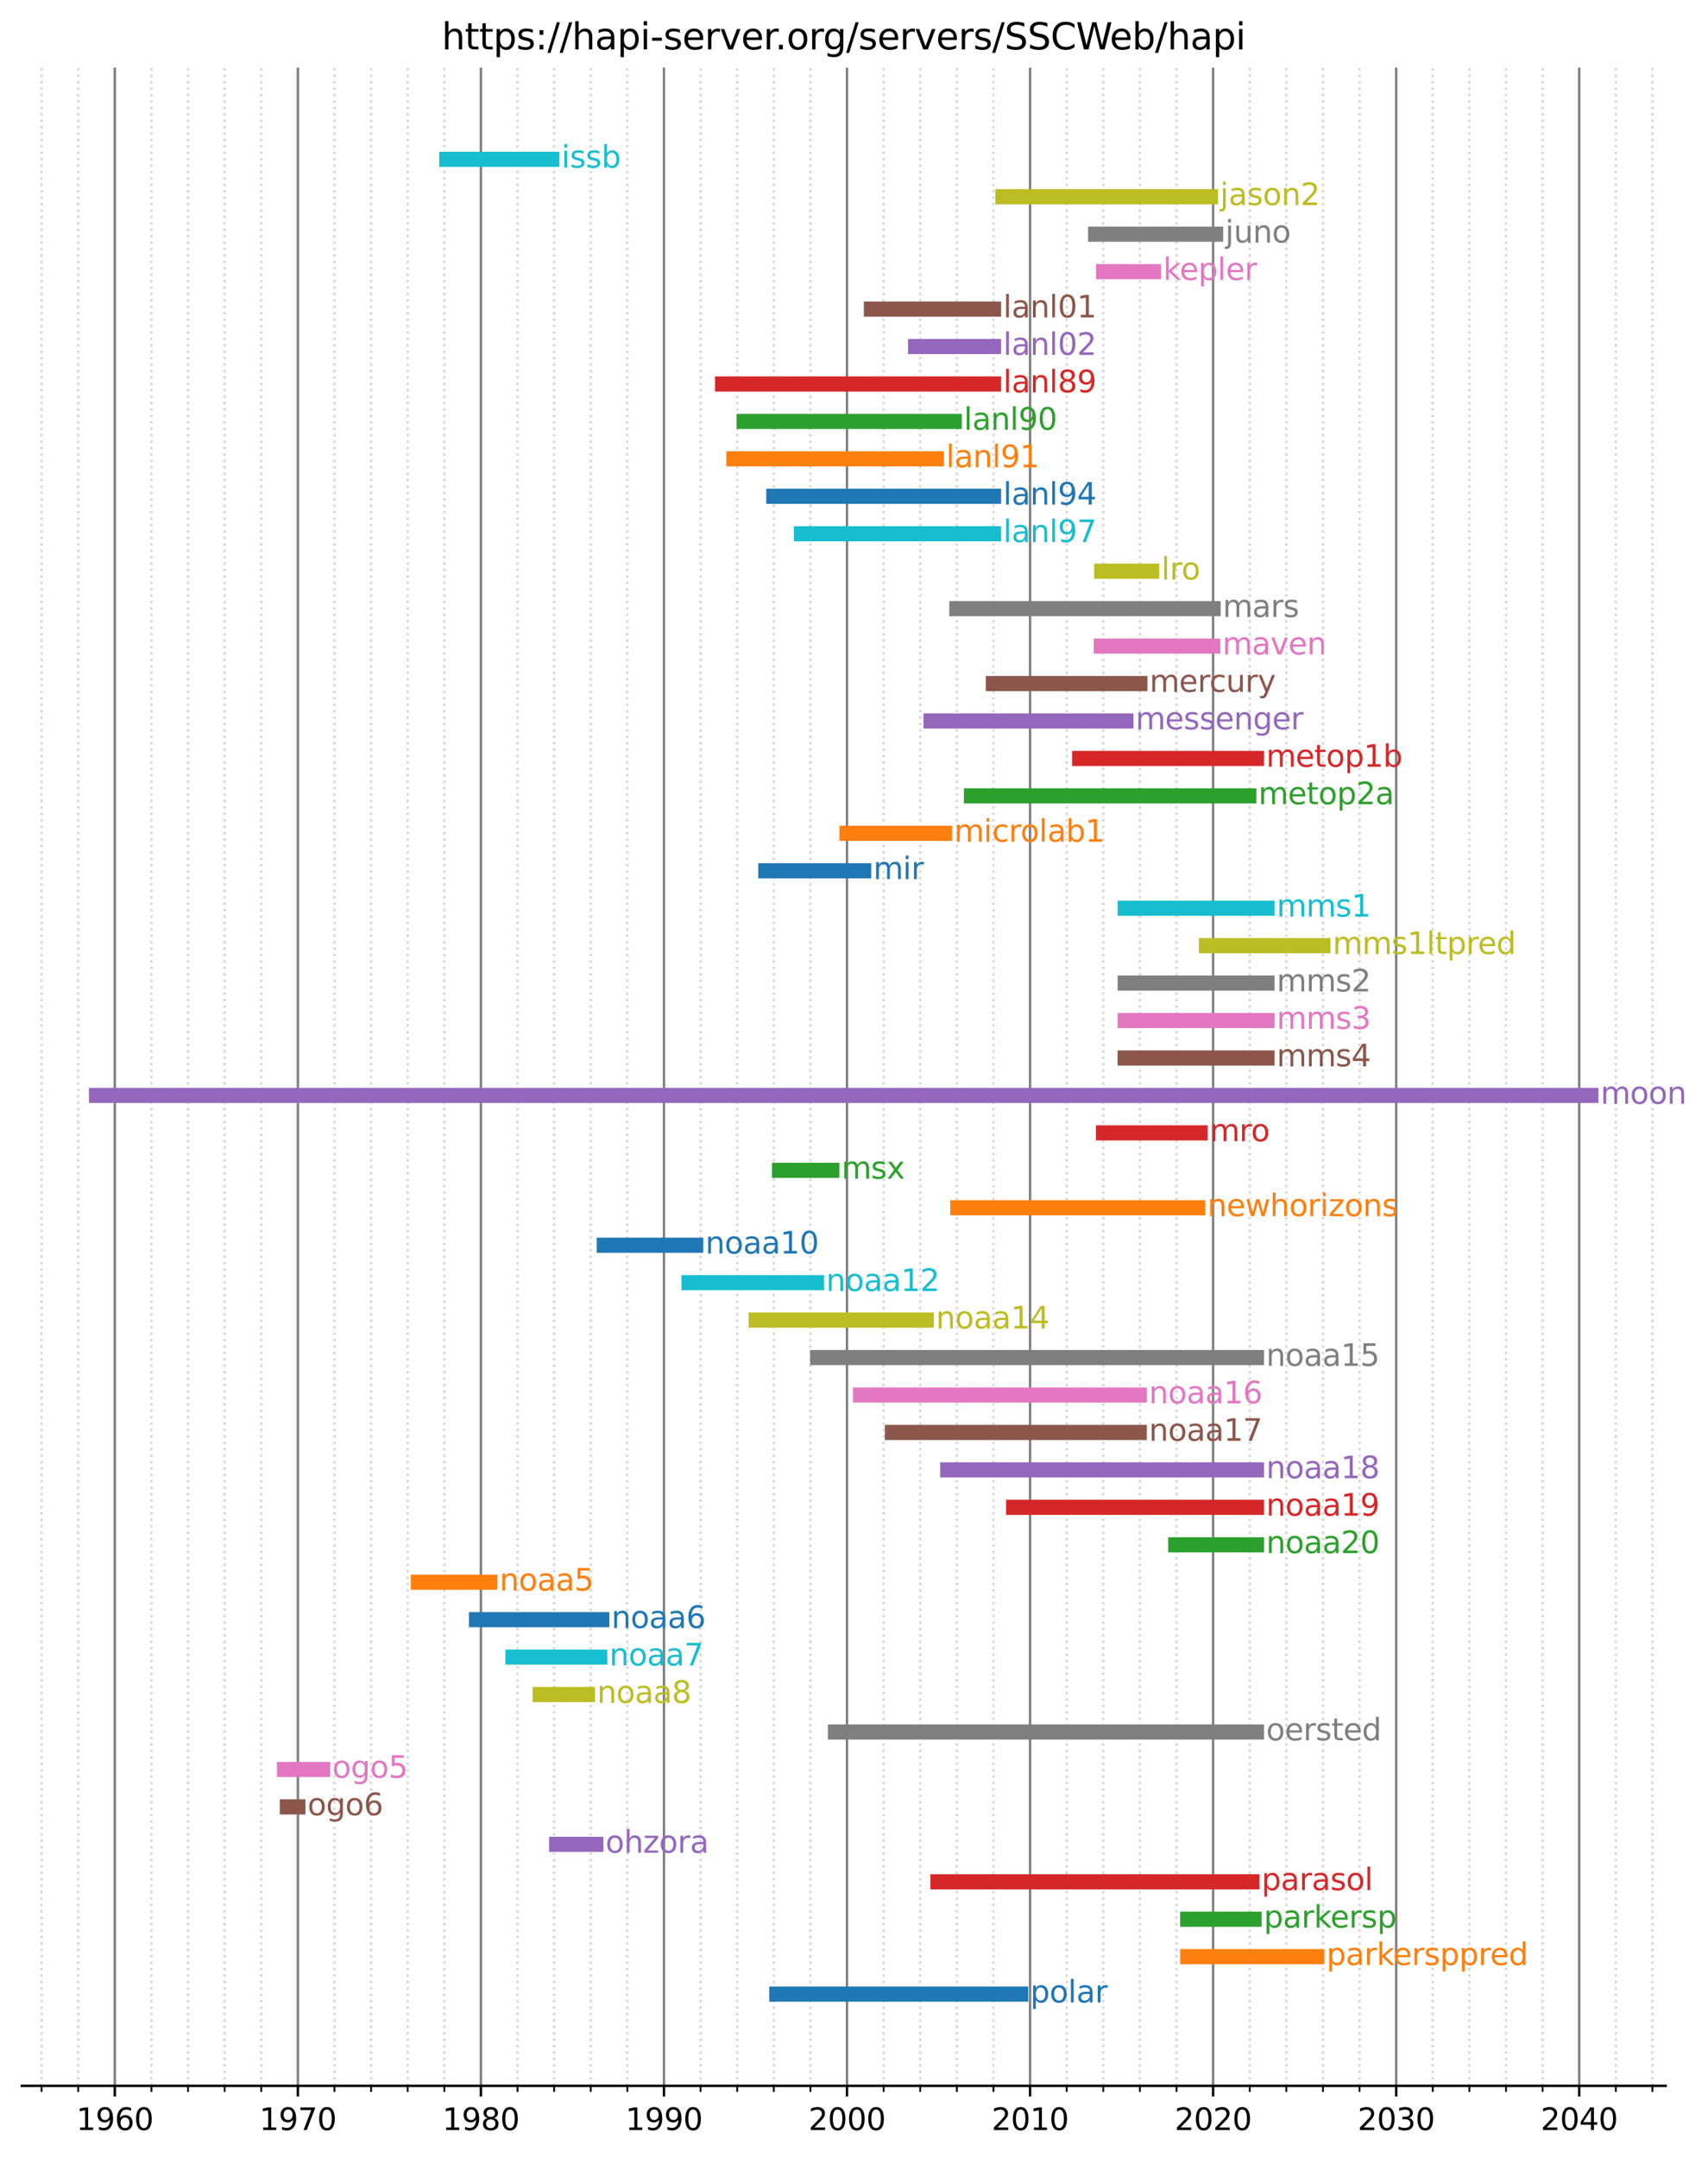 <?xml version="1.0" encoding="utf-8" standalone="no"?>
<!DOCTYPE svg PUBLIC "-//W3C//DTD SVG 1.1//EN"
  "http://www.w3.org/Graphics/SVG/1.1/DTD/svg11.dtd">
<svg xmlns:xlink="http://www.w3.org/1999/xlink" width="564.48pt" height="712.876pt" viewBox="0 0 564.48 712.876" xmlns="http://www.w3.org/2000/svg" version="1.1">
 <defs>
  <style type="text/css">*{stroke-linejoin: round; stroke-linecap: butt}</style>
 </defs>
 <g id="figure_1">
  <g id="patch_1">
   <path d="M 0 712.876 
L 564.48 712.876 
L 564.48 0 
L 0 0 
z
" style="fill: #ffffff"/>
  </g>
  <g id="axes_1">
   <g id="patch_2">
    <path d="M 7.2 688.998 
L 550.481 688.998 
L 550.481 22.318 
L 7.2 22.318 
z
" style="fill: #ffffff"/>
   </g>
   <g id="matplotlib.axis_1">
    <g id="xtick_1">
     <g id="line2d_1">
      <path d="M 37.94 688.998 
L 37.94 22.318 
" clip-path="url(#p93b13dcbdd)" style="fill: none; stroke: #000000; stroke-opacity: 0.5; stroke-width: 0.8; stroke-linecap: square"/>
     </g>
     <g id="line2d_2">
      <defs>
       <path id="meb5423fd9d" d="M 0 0 
L 0 3.5 
" style="stroke: #000000; stroke-width: 0.8"/>
      </defs>
      <g>
       <use xlink:href="#meb5423fd9d" x="37.94" y="688.998" style="stroke: #000000; stroke-width: 0.8"/>
      </g>
     </g>
     <g id="text_1">
      <!-- 1960 -->
      <g transform="translate(25.215 703.597)scale(0.1 -0.1)">
       <defs>
        <path id="DejaVuSans-31" d="M 794 531 
L 1825 531 
L 1825 4091 
L 703 3866 
L 703 4441 
L 1819 4666 
L 2450 4666 
L 2450 531 
L 3481 531 
L 3481 0 
L 794 0 
L 794 531 
z
" transform="scale(0.016)"/>
        <path id="DejaVuSans-39" d="M 703 97 
L 703 672 
Q 941 559 1184 500 
Q 1428 441 1663 441 
Q 2288 441 2617 861 
Q 2947 1281 2994 2138 
Q 2813 1869 2534 1725 
Q 2256 1581 1919 1581 
Q 1219 1581 811 2004 
Q 403 2428 403 3163 
Q 403 3881 828 4315 
Q 1253 4750 1959 4750 
Q 2769 4750 3195 4129 
Q 3622 3509 3622 2328 
Q 3622 1225 3098 567 
Q 2575 -91 1691 -91 
Q 1453 -91 1209 -44 
Q 966 3 703 97 
z
M 1959 2075 
Q 2384 2075 2632 2365 
Q 2881 2656 2881 3163 
Q 2881 3666 2632 3958 
Q 2384 4250 1959 4250 
Q 1534 4250 1286 3958 
Q 1038 3666 1038 3163 
Q 1038 2656 1286 2365 
Q 1534 2075 1959 2075 
z
" transform="scale(0.016)"/>
        <path id="DejaVuSans-36" d="M 2113 2584 
Q 1688 2584 1439 2293 
Q 1191 2003 1191 1497 
Q 1191 994 1439 701 
Q 1688 409 2113 409 
Q 2538 409 2786 701 
Q 3034 994 3034 1497 
Q 3034 2003 2786 2293 
Q 2538 2584 2113 2584 
z
M 3366 4563 
L 3366 3988 
Q 3128 4100 2886 4159 
Q 2644 4219 2406 4219 
Q 1781 4219 1451 3797 
Q 1122 3375 1075 2522 
Q 1259 2794 1537 2939 
Q 1816 3084 2150 3084 
Q 2853 3084 3261 2657 
Q 3669 2231 3669 1497 
Q 3669 778 3244 343 
Q 2819 -91 2113 -91 
Q 1303 -91 875 529 
Q 447 1150 447 2328 
Q 447 3434 972 4092 
Q 1497 4750 2381 4750 
Q 2619 4750 2861 4703 
Q 3103 4656 3366 4563 
z
" transform="scale(0.016)"/>
        <path id="DejaVuSans-30" d="M 2034 4250 
Q 1547 4250 1301 3770 
Q 1056 3291 1056 2328 
Q 1056 1369 1301 889 
Q 1547 409 2034 409 
Q 2525 409 2770 889 
Q 3016 1369 3016 2328 
Q 3016 3291 2770 3770 
Q 2525 4250 2034 4250 
z
M 2034 4750 
Q 2819 4750 3233 4129 
Q 3647 3509 3647 2328 
Q 3647 1150 3233 529 
Q 2819 -91 2034 -91 
Q 1250 -91 836 529 
Q 422 1150 422 2328 
Q 422 3509 836 4129 
Q 1250 4750 2034 4750 
z
" transform="scale(0.016)"/>
       </defs>
       <use xlink:href="#DejaVuSans-31"/>
       <use xlink:href="#DejaVuSans-39" x="63.623"/>
       <use xlink:href="#DejaVuSans-36" x="127.246"/>
       <use xlink:href="#DejaVuSans-30" x="190.869"/>
      </g>
     </g>
    </g>
    <g id="xtick_2">
     <g id="line2d_3">
      <path d="M 98.445 688.998 
L 98.445 22.318 
" clip-path="url(#p93b13dcbdd)" style="fill: none; stroke: #000000; stroke-opacity: 0.5; stroke-width: 0.8; stroke-linecap: square"/>
     </g>
     <g id="line2d_4">
      <g>
       <use xlink:href="#meb5423fd9d" x="98.445" y="688.998" style="stroke: #000000; stroke-width: 0.8"/>
      </g>
     </g>
     <g id="text_2">
      <!-- 1970 -->
      <g transform="translate(85.72 703.597)scale(0.1 -0.1)">
       <defs>
        <path id="DejaVuSans-37" d="M 525 4666 
L 3525 4666 
L 3525 4397 
L 1831 0 
L 1172 0 
L 2766 4134 
L 525 4134 
L 525 4666 
z
" transform="scale(0.016)"/>
       </defs>
       <use xlink:href="#DejaVuSans-31"/>
       <use xlink:href="#DejaVuSans-39" x="63.623"/>
       <use xlink:href="#DejaVuSans-37" x="127.246"/>
       <use xlink:href="#DejaVuSans-30" x="190.869"/>
      </g>
     </g>
    </g>
    <g id="xtick_3">
     <g id="line2d_5">
      <path d="M 158.933 688.998 
L 158.933 22.318 
" clip-path="url(#p93b13dcbdd)" style="fill: none; stroke: #000000; stroke-opacity: 0.5; stroke-width: 0.8; stroke-linecap: square"/>
     </g>
     <g id="line2d_6">
      <g>
       <use xlink:href="#meb5423fd9d" x="158.933" y="688.998" style="stroke: #000000; stroke-width: 0.8"/>
      </g>
     </g>
     <g id="text_3">
      <!-- 1980 -->
      <g transform="translate(146.208 703.597)scale(0.1 -0.1)">
       <defs>
        <path id="DejaVuSans-38" d="M 2034 2216 
Q 1584 2216 1326 1975 
Q 1069 1734 1069 1313 
Q 1069 891 1326 650 
Q 1584 409 2034 409 
Q 2484 409 2743 651 
Q 3003 894 3003 1313 
Q 3003 1734 2745 1975 
Q 2488 2216 2034 2216 
z
M 1403 2484 
Q 997 2584 770 2862 
Q 544 3141 544 3541 
Q 544 4100 942 4425 
Q 1341 4750 2034 4750 
Q 2731 4750 3128 4425 
Q 3525 4100 3525 3541 
Q 3525 3141 3298 2862 
Q 3072 2584 2669 2484 
Q 3125 2378 3379 2068 
Q 3634 1759 3634 1313 
Q 3634 634 3220 271 
Q 2806 -91 2034 -91 
Q 1263 -91 848 271 
Q 434 634 434 1313 
Q 434 1759 690 2068 
Q 947 2378 1403 2484 
z
M 1172 3481 
Q 1172 3119 1398 2916 
Q 1625 2713 2034 2713 
Q 2441 2713 2670 2916 
Q 2900 3119 2900 3481 
Q 2900 3844 2670 4047 
Q 2441 4250 2034 4250 
Q 1625 4250 1398 4047 
Q 1172 3844 1172 3481 
z
" transform="scale(0.016)"/>
       </defs>
       <use xlink:href="#DejaVuSans-31"/>
       <use xlink:href="#DejaVuSans-39" x="63.623"/>
       <use xlink:href="#DejaVuSans-38" x="127.246"/>
       <use xlink:href="#DejaVuSans-30" x="190.869"/>
      </g>
     </g>
    </g>
    <g id="xtick_4">
     <g id="line2d_7">
      <path d="M 219.437 688.998 
L 219.437 22.318 
" clip-path="url(#p93b13dcbdd)" style="fill: none; stroke: #000000; stroke-opacity: 0.5; stroke-width: 0.8; stroke-linecap: square"/>
     </g>
     <g id="line2d_8">
      <g>
       <use xlink:href="#meb5423fd9d" x="219.437" y="688.998" style="stroke: #000000; stroke-width: 0.8"/>
      </g>
     </g>
     <g id="text_4">
      <!-- 1990 -->
      <g transform="translate(206.712 703.597)scale(0.1 -0.1)">
       <use xlink:href="#DejaVuSans-31"/>
       <use xlink:href="#DejaVuSans-39" x="63.623"/>
       <use xlink:href="#DejaVuSans-39" x="127.246"/>
       <use xlink:href="#DejaVuSans-30" x="190.869"/>
      </g>
     </g>
    </g>
    <g id="xtick_5">
     <g id="line2d_9">
      <path d="M 279.925 688.998 
L 279.925 22.318 
" clip-path="url(#p93b13dcbdd)" style="fill: none; stroke: #000000; stroke-opacity: 0.5; stroke-width: 0.8; stroke-linecap: square"/>
     </g>
     <g id="line2d_10">
      <g>
       <use xlink:href="#meb5423fd9d" x="279.925" y="688.998" style="stroke: #000000; stroke-width: 0.8"/>
      </g>
     </g>
     <g id="text_5">
      <!-- 2000 -->
      <g transform="translate(267.2 703.597)scale(0.1 -0.1)">
       <defs>
        <path id="DejaVuSans-32" d="M 1228 531 
L 3431 531 
L 3431 0 
L 469 0 
L 469 531 
Q 828 903 1448 1529 
Q 2069 2156 2228 2338 
Q 2531 2678 2651 2914 
Q 2772 3150 2772 3378 
Q 2772 3750 2511 3984 
Q 2250 4219 1831 4219 
Q 1534 4219 1204 4116 
Q 875 4013 500 3803 
L 500 4441 
Q 881 4594 1212 4672 
Q 1544 4750 1819 4750 
Q 2544 4750 2975 4387 
Q 3406 4025 3406 3419 
Q 3406 3131 3298 2873 
Q 3191 2616 2906 2266 
Q 2828 2175 2409 1742 
Q 1991 1309 1228 531 
z
" transform="scale(0.016)"/>
       </defs>
       <use xlink:href="#DejaVuSans-32"/>
       <use xlink:href="#DejaVuSans-30" x="63.623"/>
       <use xlink:href="#DejaVuSans-30" x="127.246"/>
       <use xlink:href="#DejaVuSans-30" x="190.869"/>
      </g>
     </g>
    </g>
    <g id="xtick_6">
     <g id="line2d_11">
      <path d="M 340.43 688.998 
L 340.43 22.318 
" clip-path="url(#p93b13dcbdd)" style="fill: none; stroke: #000000; stroke-opacity: 0.5; stroke-width: 0.8; stroke-linecap: square"/>
     </g>
     <g id="line2d_12">
      <g>
       <use xlink:href="#meb5423fd9d" x="340.43" y="688.998" style="stroke: #000000; stroke-width: 0.8"/>
      </g>
     </g>
     <g id="text_6">
      <!-- 2010 -->
      <g transform="translate(327.705 703.597)scale(0.1 -0.1)">
       <use xlink:href="#DejaVuSans-32"/>
       <use xlink:href="#DejaVuSans-30" x="63.623"/>
       <use xlink:href="#DejaVuSans-31" x="127.246"/>
       <use xlink:href="#DejaVuSans-30" x="190.869"/>
      </g>
     </g>
    </g>
    <g id="xtick_7">
     <g id="line2d_13">
      <path d="M 400.918 688.998 
L 400.918 22.318 
" clip-path="url(#p93b13dcbdd)" style="fill: none; stroke: #000000; stroke-opacity: 0.5; stroke-width: 0.8; stroke-linecap: square"/>
     </g>
     <g id="line2d_14">
      <g>
       <use xlink:href="#meb5423fd9d" x="400.918" y="688.998" style="stroke: #000000; stroke-width: 0.8"/>
      </g>
     </g>
     <g id="text_7">
      <!-- 2020 -->
      <g transform="translate(388.193 703.597)scale(0.1 -0.1)">
       <use xlink:href="#DejaVuSans-32"/>
       <use xlink:href="#DejaVuSans-30" x="63.623"/>
       <use xlink:href="#DejaVuSans-32" x="127.246"/>
       <use xlink:href="#DejaVuSans-30" x="190.869"/>
      </g>
     </g>
    </g>
    <g id="xtick_8">
     <g id="line2d_15">
      <path d="M 461.423 688.998 
L 461.423 22.318 
" clip-path="url(#p93b13dcbdd)" style="fill: none; stroke: #000000; stroke-opacity: 0.5; stroke-width: 0.8; stroke-linecap: square"/>
     </g>
     <g id="line2d_16">
      <g>
       <use xlink:href="#meb5423fd9d" x="461.423" y="688.998" style="stroke: #000000; stroke-width: 0.8"/>
      </g>
     </g>
     <g id="text_8">
      <!-- 2030 -->
      <g transform="translate(448.698 703.597)scale(0.1 -0.1)">
       <defs>
        <path id="DejaVuSans-33" d="M 2597 2516 
Q 3050 2419 3304 2112 
Q 3559 1806 3559 1356 
Q 3559 666 3084 287 
Q 2609 -91 1734 -91 
Q 1441 -91 1130 -33 
Q 819 25 488 141 
L 488 750 
Q 750 597 1062 519 
Q 1375 441 1716 441 
Q 2309 441 2620 675 
Q 2931 909 2931 1356 
Q 2931 1769 2642 2001 
Q 2353 2234 1838 2234 
L 1294 2234 
L 1294 2753 
L 1863 2753 
Q 2328 2753 2575 2939 
Q 2822 3125 2822 3475 
Q 2822 3834 2567 4026 
Q 2313 4219 1838 4219 
Q 1578 4219 1281 4162 
Q 984 4106 628 3988 
L 628 4550 
Q 988 4650 1302 4700 
Q 1616 4750 1894 4750 
Q 2613 4750 3031 4423 
Q 3450 4097 3450 3541 
Q 3450 3153 3228 2886 
Q 3006 2619 2597 2516 
z
" transform="scale(0.016)"/>
       </defs>
       <use xlink:href="#DejaVuSans-32"/>
       <use xlink:href="#DejaVuSans-30" x="63.623"/>
       <use xlink:href="#DejaVuSans-33" x="127.246"/>
       <use xlink:href="#DejaVuSans-30" x="190.869"/>
      </g>
     </g>
    </g>
    <g id="xtick_9">
     <g id="line2d_17">
      <path d="M 521.911 688.998 
L 521.911 22.318 
" clip-path="url(#p93b13dcbdd)" style="fill: none; stroke: #000000; stroke-opacity: 0.5; stroke-width: 0.8; stroke-linecap: square"/>
     </g>
     <g id="line2d_18">
      <g>
       <use xlink:href="#meb5423fd9d" x="521.911" y="688.998" style="stroke: #000000; stroke-width: 0.8"/>
      </g>
     </g>
     <g id="text_9">
      <!-- 2040 -->
      <g transform="translate(509.186 703.597)scale(0.1 -0.1)">
       <defs>
        <path id="DejaVuSans-34" d="M 2419 4116 
L 825 1625 
L 2419 1625 
L 2419 4116 
z
M 2253 4666 
L 3047 4666 
L 3047 1625 
L 3713 1625 
L 3713 1100 
L 3047 1100 
L 3047 0 
L 2419 0 
L 2419 1100 
L 313 1100 
L 313 1709 
L 2253 4666 
z
" transform="scale(0.016)"/>
       </defs>
       <use xlink:href="#DejaVuSans-32"/>
       <use xlink:href="#DejaVuSans-30" x="63.623"/>
       <use xlink:href="#DejaVuSans-34" x="127.246"/>
       <use xlink:href="#DejaVuSans-30" x="190.869"/>
      </g>
     </g>
    </g>
    <g id="xtick_10">
     <g id="line2d_19">
      <path d="M 13.742 688.998 
L 13.742 22.318 
" clip-path="url(#p93b13dcbdd)" style="fill: none; stroke-dasharray: 0.8,1.32; stroke-dashoffset: 0; stroke: #b0b0b0; stroke-opacity: 0.5; stroke-width: 0.8"/>
     </g>
     <g id="line2d_20">
      <defs>
       <path id="m0a64383d31" d="M 0 0 
L 0 2 
" style="stroke: #000000; stroke-width: 0.6"/>
      </defs>
      <g>
       <use xlink:href="#m0a64383d31" x="13.742" y="688.998" style="stroke: #000000; stroke-width: 0.6"/>
      </g>
     </g>
    </g>
    <g id="xtick_11">
     <g id="line2d_21">
      <path d="M 25.849 688.998 
L 25.849 22.318 
" clip-path="url(#p93b13dcbdd)" style="fill: none; stroke-dasharray: 0.8,1.32; stroke-dashoffset: 0; stroke: #b0b0b0; stroke-opacity: 0.5; stroke-width: 0.8"/>
     </g>
     <g id="line2d_22">
      <g>
       <use xlink:href="#m0a64383d31" x="25.849" y="688.998" style="stroke: #000000; stroke-width: 0.6"/>
      </g>
     </g>
    </g>
    <g id="xtick_12">
     <g id="line2d_23">
      <path d="M 50.048 688.998 
L 50.048 22.318 
" clip-path="url(#p93b13dcbdd)" style="fill: none; stroke-dasharray: 0.8,1.32; stroke-dashoffset: 0; stroke: #b0b0b0; stroke-opacity: 0.5; stroke-width: 0.8"/>
     </g>
     <g id="line2d_24">
      <g>
       <use xlink:href="#m0a64383d31" x="50.048" y="688.998" style="stroke: #000000; stroke-width: 0.6"/>
      </g>
     </g>
    </g>
    <g id="xtick_13">
     <g id="line2d_25">
      <path d="M 62.139 688.998 
L 62.139 22.318 
" clip-path="url(#p93b13dcbdd)" style="fill: none; stroke-dasharray: 0.8,1.32; stroke-dashoffset: 0; stroke: #b0b0b0; stroke-opacity: 0.5; stroke-width: 0.8"/>
     </g>
     <g id="line2d_26">
      <g>
       <use xlink:href="#m0a64383d31" x="62.139" y="688.998" style="stroke: #000000; stroke-width: 0.6"/>
      </g>
     </g>
    </g>
    <g id="xtick_14">
     <g id="line2d_27">
      <path d="M 74.246 688.998 
L 74.246 22.318 
" clip-path="url(#p93b13dcbdd)" style="fill: none; stroke-dasharray: 0.8,1.32; stroke-dashoffset: 0; stroke: #b0b0b0; stroke-opacity: 0.5; stroke-width: 0.8"/>
     </g>
     <g id="line2d_28">
      <g>
       <use xlink:href="#m0a64383d31" x="74.246" y="688.998" style="stroke: #000000; stroke-width: 0.6"/>
      </g>
     </g>
    </g>
    <g id="xtick_15">
     <g id="line2d_29">
      <path d="M 86.337 688.998 
L 86.337 22.318 
" clip-path="url(#p93b13dcbdd)" style="fill: none; stroke-dasharray: 0.8,1.32; stroke-dashoffset: 0; stroke: #b0b0b0; stroke-opacity: 0.5; stroke-width: 0.8"/>
     </g>
     <g id="line2d_30">
      <g>
       <use xlink:href="#m0a64383d31" x="86.337" y="688.998" style="stroke: #000000; stroke-width: 0.6"/>
      </g>
     </g>
    </g>
    <g id="xtick_16">
     <g id="line2d_31">
      <path d="M 110.536 688.998 
L 110.536 22.318 
" clip-path="url(#p93b13dcbdd)" style="fill: none; stroke-dasharray: 0.8,1.32; stroke-dashoffset: 0; stroke: #b0b0b0; stroke-opacity: 0.5; stroke-width: 0.8"/>
     </g>
     <g id="line2d_32">
      <g>
       <use xlink:href="#m0a64383d31" x="110.536" y="688.998" style="stroke: #000000; stroke-width: 0.6"/>
      </g>
     </g>
    </g>
    <g id="xtick_17">
     <g id="line2d_33">
      <path d="M 122.643 688.998 
L 122.643 22.318 
" clip-path="url(#p93b13dcbdd)" style="fill: none; stroke-dasharray: 0.8,1.32; stroke-dashoffset: 0; stroke: #b0b0b0; stroke-opacity: 0.5; stroke-width: 0.8"/>
     </g>
     <g id="line2d_34">
      <g>
       <use xlink:href="#m0a64383d31" x="122.643" y="688.998" style="stroke: #000000; stroke-width: 0.6"/>
      </g>
     </g>
    </g>
    <g id="xtick_18">
     <g id="line2d_35">
      <path d="M 134.734 688.998 
L 134.734 22.318 
" clip-path="url(#p93b13dcbdd)" style="fill: none; stroke-dasharray: 0.8,1.32; stroke-dashoffset: 0; stroke: #b0b0b0; stroke-opacity: 0.5; stroke-width: 0.8"/>
     </g>
     <g id="line2d_36">
      <g>
       <use xlink:href="#m0a64383d31" x="134.734" y="688.998" style="stroke: #000000; stroke-width: 0.6"/>
      </g>
     </g>
    </g>
    <g id="xtick_19">
     <g id="line2d_37">
      <path d="M 146.842 688.998 
L 146.842 22.318 
" clip-path="url(#p93b13dcbdd)" style="fill: none; stroke-dasharray: 0.8,1.32; stroke-dashoffset: 0; stroke: #b0b0b0; stroke-opacity: 0.5; stroke-width: 0.8"/>
     </g>
     <g id="line2d_38">
      <g>
       <use xlink:href="#m0a64383d31" x="146.842" y="688.998" style="stroke: #000000; stroke-width: 0.6"/>
      </g>
     </g>
    </g>
    <g id="xtick_20">
     <g id="line2d_39">
      <path d="M 171.04 688.998 
L 171.04 22.318 
" clip-path="url(#p93b13dcbdd)" style="fill: none; stroke-dasharray: 0.8,1.32; stroke-dashoffset: 0; stroke: #b0b0b0; stroke-opacity: 0.5; stroke-width: 0.8"/>
     </g>
     <g id="line2d_40">
      <g>
       <use xlink:href="#m0a64383d31" x="171.04" y="688.998" style="stroke: #000000; stroke-width: 0.6"/>
      </g>
     </g>
    </g>
    <g id="xtick_21">
     <g id="line2d_41">
      <path d="M 183.131 688.998 
L 183.131 22.318 
" clip-path="url(#p93b13dcbdd)" style="fill: none; stroke-dasharray: 0.8,1.32; stroke-dashoffset: 0; stroke: #b0b0b0; stroke-opacity: 0.5; stroke-width: 0.8"/>
     </g>
     <g id="line2d_42">
      <g>
       <use xlink:href="#m0a64383d31" x="183.131" y="688.998" style="stroke: #000000; stroke-width: 0.6"/>
      </g>
     </g>
    </g>
    <g id="xtick_22">
     <g id="line2d_43">
      <path d="M 195.239 688.998 
L 195.239 22.318 
" clip-path="url(#p93b13dcbdd)" style="fill: none; stroke-dasharray: 0.8,1.32; stroke-dashoffset: 0; stroke: #b0b0b0; stroke-opacity: 0.5; stroke-width: 0.8"/>
     </g>
     <g id="line2d_44">
      <g>
       <use xlink:href="#m0a64383d31" x="195.239" y="688.998" style="stroke: #000000; stroke-width: 0.6"/>
      </g>
     </g>
    </g>
    <g id="xtick_23">
     <g id="line2d_45">
      <path d="M 207.33 688.998 
L 207.33 22.318 
" clip-path="url(#p93b13dcbdd)" style="fill: none; stroke-dasharray: 0.8,1.32; stroke-dashoffset: 0; stroke: #b0b0b0; stroke-opacity: 0.5; stroke-width: 0.8"/>
     </g>
     <g id="line2d_46">
      <g>
       <use xlink:href="#m0a64383d31" x="207.33" y="688.998" style="stroke: #000000; stroke-width: 0.6"/>
      </g>
     </g>
    </g>
    <g id="xtick_24">
     <g id="line2d_47">
      <path d="M 231.528 688.998 
L 231.528 22.318 
" clip-path="url(#p93b13dcbdd)" style="fill: none; stroke-dasharray: 0.8,1.32; stroke-dashoffset: 0; stroke: #b0b0b0; stroke-opacity: 0.5; stroke-width: 0.8"/>
     </g>
     <g id="line2d_48">
      <g>
       <use xlink:href="#m0a64383d31" x="231.528" y="688.998" style="stroke: #000000; stroke-width: 0.6"/>
      </g>
     </g>
    </g>
    <g id="xtick_25">
     <g id="line2d_49">
      <path d="M 243.636 688.998 
L 243.636 22.318 
" clip-path="url(#p93b13dcbdd)" style="fill: none; stroke-dasharray: 0.8,1.32; stroke-dashoffset: 0; stroke: #b0b0b0; stroke-opacity: 0.5; stroke-width: 0.8"/>
     </g>
     <g id="line2d_50">
      <g>
       <use xlink:href="#m0a64383d31" x="243.636" y="688.998" style="stroke: #000000; stroke-width: 0.6"/>
      </g>
     </g>
    </g>
    <g id="xtick_26">
     <g id="line2d_51">
      <path d="M 255.727 688.998 
L 255.727 22.318 
" clip-path="url(#p93b13dcbdd)" style="fill: none; stroke-dasharray: 0.8,1.32; stroke-dashoffset: 0; stroke: #b0b0b0; stroke-opacity: 0.5; stroke-width: 0.8"/>
     </g>
     <g id="line2d_52">
      <g>
       <use xlink:href="#m0a64383d31" x="255.727" y="688.998" style="stroke: #000000; stroke-width: 0.6"/>
      </g>
     </g>
    </g>
    <g id="xtick_27">
     <g id="line2d_53">
      <path d="M 267.834 688.998 
L 267.834 22.318 
" clip-path="url(#p93b13dcbdd)" style="fill: none; stroke-dasharray: 0.8,1.32; stroke-dashoffset: 0; stroke: #b0b0b0; stroke-opacity: 0.5; stroke-width: 0.8"/>
     </g>
     <g id="line2d_54">
      <g>
       <use xlink:href="#m0a64383d31" x="267.834" y="688.998" style="stroke: #000000; stroke-width: 0.6"/>
      </g>
     </g>
    </g>
    <g id="xtick_28">
     <g id="line2d_55">
      <path d="M 292.033 688.998 
L 292.033 22.318 
" clip-path="url(#p93b13dcbdd)" style="fill: none; stroke-dasharray: 0.8,1.32; stroke-dashoffset: 0; stroke: #b0b0b0; stroke-opacity: 0.5; stroke-width: 0.8"/>
     </g>
     <g id="line2d_56">
      <g>
       <use xlink:href="#m0a64383d31" x="292.033" y="688.998" style="stroke: #000000; stroke-width: 0.6"/>
      </g>
     </g>
    </g>
    <g id="xtick_29">
     <g id="line2d_57">
      <path d="M 304.124 688.998 
L 304.124 22.318 
" clip-path="url(#p93b13dcbdd)" style="fill: none; stroke-dasharray: 0.8,1.32; stroke-dashoffset: 0; stroke: #b0b0b0; stroke-opacity: 0.5; stroke-width: 0.8"/>
     </g>
     <g id="line2d_58">
      <g>
       <use xlink:href="#m0a64383d31" x="304.124" y="688.998" style="stroke: #000000; stroke-width: 0.6"/>
      </g>
     </g>
    </g>
    <g id="xtick_30">
     <g id="line2d_59">
      <path d="M 316.231 688.998 
L 316.231 22.318 
" clip-path="url(#p93b13dcbdd)" style="fill: none; stroke-dasharray: 0.8,1.32; stroke-dashoffset: 0; stroke: #b0b0b0; stroke-opacity: 0.5; stroke-width: 0.8"/>
     </g>
     <g id="line2d_60">
      <g>
       <use xlink:href="#m0a64383d31" x="316.231" y="688.998" style="stroke: #000000; stroke-width: 0.6"/>
      </g>
     </g>
    </g>
    <g id="xtick_31">
     <g id="line2d_61">
      <path d="M 328.322 688.998 
L 328.322 22.318 
" clip-path="url(#p93b13dcbdd)" style="fill: none; stroke-dasharray: 0.8,1.32; stroke-dashoffset: 0; stroke: #b0b0b0; stroke-opacity: 0.5; stroke-width: 0.8"/>
     </g>
     <g id="line2d_62">
      <g>
       <use xlink:href="#m0a64383d31" x="328.322" y="688.998" style="stroke: #000000; stroke-width: 0.6"/>
      </g>
     </g>
    </g>
    <g id="xtick_32">
     <g id="line2d_63">
      <path d="M 352.521 688.998 
L 352.521 22.318 
" clip-path="url(#p93b13dcbdd)" style="fill: none; stroke-dasharray: 0.8,1.32; stroke-dashoffset: 0; stroke: #b0b0b0; stroke-opacity: 0.5; stroke-width: 0.8"/>
     </g>
     <g id="line2d_64">
      <g>
       <use xlink:href="#m0a64383d31" x="352.521" y="688.998" style="stroke: #000000; stroke-width: 0.6"/>
      </g>
     </g>
    </g>
    <g id="xtick_33">
     <g id="line2d_65">
      <path d="M 364.628 688.998 
L 364.628 22.318 
" clip-path="url(#p93b13dcbdd)" style="fill: none; stroke-dasharray: 0.8,1.32; stroke-dashoffset: 0; stroke: #b0b0b0; stroke-opacity: 0.5; stroke-width: 0.8"/>
     </g>
     <g id="line2d_66">
      <g>
       <use xlink:href="#m0a64383d31" x="364.628" y="688.998" style="stroke: #000000; stroke-width: 0.6"/>
      </g>
     </g>
    </g>
    <g id="xtick_34">
     <g id="line2d_67">
      <path d="M 376.719 688.998 
L 376.719 22.318 
" clip-path="url(#p93b13dcbdd)" style="fill: none; stroke-dasharray: 0.8,1.32; stroke-dashoffset: 0; stroke: #b0b0b0; stroke-opacity: 0.5; stroke-width: 0.8"/>
     </g>
     <g id="line2d_68">
      <g>
       <use xlink:href="#m0a64383d31" x="376.719" y="688.998" style="stroke: #000000; stroke-width: 0.6"/>
      </g>
     </g>
    </g>
    <g id="xtick_35">
     <g id="line2d_69">
      <path d="M 388.827 688.998 
L 388.827 22.318 
" clip-path="url(#p93b13dcbdd)" style="fill: none; stroke-dasharray: 0.8,1.32; stroke-dashoffset: 0; stroke: #b0b0b0; stroke-opacity: 0.5; stroke-width: 0.8"/>
     </g>
     <g id="line2d_70">
      <g>
       <use xlink:href="#m0a64383d31" x="388.827" y="688.998" style="stroke: #000000; stroke-width: 0.6"/>
      </g>
     </g>
    </g>
    <g id="xtick_36">
     <g id="line2d_71">
      <path d="M 413.026 688.998 
L 413.026 22.318 
" clip-path="url(#p93b13dcbdd)" style="fill: none; stroke-dasharray: 0.8,1.32; stroke-dashoffset: 0; stroke: #b0b0b0; stroke-opacity: 0.5; stroke-width: 0.8"/>
     </g>
     <g id="line2d_72">
      <g>
       <use xlink:href="#m0a64383d31" x="413.026" y="688.998" style="stroke: #000000; stroke-width: 0.6"/>
      </g>
     </g>
    </g>
    <g id="xtick_37">
     <g id="line2d_73">
      <path d="M 425.116 688.998 
L 425.116 22.318 
" clip-path="url(#p93b13dcbdd)" style="fill: none; stroke-dasharray: 0.8,1.32; stroke-dashoffset: 0; stroke: #b0b0b0; stroke-opacity: 0.5; stroke-width: 0.8"/>
     </g>
     <g id="line2d_74">
      <g>
       <use xlink:href="#m0a64383d31" x="425.116" y="688.998" style="stroke: #000000; stroke-width: 0.6"/>
      </g>
     </g>
    </g>
    <g id="xtick_38">
     <g id="line2d_75">
      <path d="M 437.224 688.998 
L 437.224 22.318 
" clip-path="url(#p93b13dcbdd)" style="fill: none; stroke-dasharray: 0.8,1.32; stroke-dashoffset: 0; stroke: #b0b0b0; stroke-opacity: 0.5; stroke-width: 0.8"/>
     </g>
     <g id="line2d_76">
      <g>
       <use xlink:href="#m0a64383d31" x="437.224" y="688.998" style="stroke: #000000; stroke-width: 0.6"/>
      </g>
     </g>
    </g>
    <g id="xtick_39">
     <g id="line2d_77">
      <path d="M 449.315 688.998 
L 449.315 22.318 
" clip-path="url(#p93b13dcbdd)" style="fill: none; stroke-dasharray: 0.8,1.32; stroke-dashoffset: 0; stroke: #b0b0b0; stroke-opacity: 0.5; stroke-width: 0.8"/>
     </g>
     <g id="line2d_78">
      <g>
       <use xlink:href="#m0a64383d31" x="449.315" y="688.998" style="stroke: #000000; stroke-width: 0.6"/>
      </g>
     </g>
    </g>
    <g id="xtick_40">
     <g id="line2d_79">
      <path d="M 473.514 688.998 
L 473.514 22.318 
" clip-path="url(#p93b13dcbdd)" style="fill: none; stroke-dasharray: 0.8,1.32; stroke-dashoffset: 0; stroke: #b0b0b0; stroke-opacity: 0.5; stroke-width: 0.8"/>
     </g>
     <g id="line2d_80">
      <g>
       <use xlink:href="#m0a64383d31" x="473.514" y="688.998" style="stroke: #000000; stroke-width: 0.6"/>
      </g>
     </g>
    </g>
    <g id="xtick_41">
     <g id="line2d_81">
      <path d="M 485.621 688.998 
L 485.621 22.318 
" clip-path="url(#p93b13dcbdd)" style="fill: none; stroke-dasharray: 0.8,1.32; stroke-dashoffset: 0; stroke: #b0b0b0; stroke-opacity: 0.5; stroke-width: 0.8"/>
     </g>
     <g id="line2d_82">
      <g>
       <use xlink:href="#m0a64383d31" x="485.621" y="688.998" style="stroke: #000000; stroke-width: 0.6"/>
      </g>
     </g>
    </g>
    <g id="xtick_42">
     <g id="line2d_83">
      <path d="M 497.712 688.998 
L 497.712 22.318 
" clip-path="url(#p93b13dcbdd)" style="fill: none; stroke-dasharray: 0.8,1.32; stroke-dashoffset: 0; stroke: #b0b0b0; stroke-opacity: 0.5; stroke-width: 0.8"/>
     </g>
     <g id="line2d_84">
      <g>
       <use xlink:href="#m0a64383d31" x="497.712" y="688.998" style="stroke: #000000; stroke-width: 0.6"/>
      </g>
     </g>
    </g>
    <g id="xtick_43">
     <g id="line2d_85">
      <path d="M 509.82 688.998 
L 509.82 22.318 
" clip-path="url(#p93b13dcbdd)" style="fill: none; stroke-dasharray: 0.8,1.32; stroke-dashoffset: 0; stroke: #b0b0b0; stroke-opacity: 0.5; stroke-width: 0.8"/>
     </g>
     <g id="line2d_86">
      <g>
       <use xlink:href="#m0a64383d31" x="509.82" y="688.998" style="stroke: #000000; stroke-width: 0.6"/>
      </g>
     </g>
    </g>
    <g id="xtick_44">
     <g id="line2d_87">
      <path d="M 534.018 688.998 
L 534.018 22.318 
" clip-path="url(#p93b13dcbdd)" style="fill: none; stroke-dasharray: 0.8,1.32; stroke-dashoffset: 0; stroke: #b0b0b0; stroke-opacity: 0.5; stroke-width: 0.8"/>
     </g>
     <g id="line2d_88">
      <g>
       <use xlink:href="#m0a64383d31" x="534.018" y="688.998" style="stroke: #000000; stroke-width: 0.6"/>
      </g>
     </g>
    </g>
    <g id="xtick_45">
     <g id="line2d_89">
      <path d="M 546.109 688.998 
L 546.109 22.318 
" clip-path="url(#p93b13dcbdd)" style="fill: none; stroke-dasharray: 0.8,1.32; stroke-dashoffset: 0; stroke: #b0b0b0; stroke-opacity: 0.5; stroke-width: 0.8"/>
     </g>
     <g id="line2d_90">
      <g>
       <use xlink:href="#m0a64383d31" x="546.109" y="688.998" style="stroke: #000000; stroke-width: 0.6"/>
      </g>
     </g>
    </g>
   </g>
   <g id="matplotlib.axis_2"/>
   <g id="line2d_91">
    <path d="M 256.721 658.694 
L 337.316 658.694 
" clip-path="url(#p93b13dcbdd)" style="fill: none; stroke: #1f77b4; stroke-width: 5; stroke-linecap: square"/>
   </g>
   <g id="line2d_92">
    <path d="M 392.526 646.326 
L 435.193 646.326 
" clip-path="url(#p93b13dcbdd)" style="fill: none; stroke: #ff7f0e; stroke-width: 5; stroke-linecap: square"/>
   </g>
   <g id="line2d_93">
    <path d="M 392.526 633.957 
L 414.466 633.957 
" clip-path="url(#p93b13dcbdd)" style="fill: none; stroke: #2ca02c; stroke-width: 5; stroke-linecap: square"/>
   </g>
   <g id="line2d_94">
    <path d="M 309.971 621.588 
L 413.738 621.588 
" clip-path="url(#p93b13dcbdd)" style="fill: none; stroke: #d62728; stroke-width: 5; stroke-linecap: square"/>
   </g>
   <g id="line2d_95">
    <path d="M 183.959 609.219 
L 196.917 609.219 
" clip-path="url(#p93b13dcbdd)" style="fill: none; stroke: #9467bd; stroke-width: 5; stroke-linecap: square"/>
   </g>
   <g id="line2d_96">
    <path d="M 94.966 596.85 
L 98.45 596.85 
" clip-path="url(#p93b13dcbdd)" style="fill: none; stroke: #8c564b; stroke-width: 5; stroke-linecap: square"/>
   </g>
   <g id="line2d_97">
    <path d="M 94.022 584.482 
L 106.627 584.482 
" clip-path="url(#p93b13dcbdd)" style="fill: none; stroke: #e377c2; stroke-width: 5; stroke-linecap: square"/>
   </g>
   <g id="line2d_98">
    <path d="M 276.099 572.113 
L 415.262 572.113 
" clip-path="url(#p93b13dcbdd)" style="fill: none; stroke: #7f7f7f; stroke-width: 5; stroke-linecap: square"/>
   </g>
   <g id="line2d_99">
    <path d="M 178.51 559.744 
L 194.146 559.744 
" clip-path="url(#p93b13dcbdd)" style="fill: none; stroke: #bcbd22; stroke-width: 5; stroke-linecap: square"/>
   </g>
   <g id="line2d_100">
    <path d="M 169.516 547.375 
L 198.204 547.375 
" clip-path="url(#p93b13dcbdd)" style="fill: none; stroke: #17becf; stroke-width: 5; stroke-linecap: square"/>
   </g>
   <g id="line2d_101">
    <path d="M 157.475 535.006 
L 198.883 535.006 
" clip-path="url(#p93b13dcbdd)" style="fill: none; stroke: #1f77b4; stroke-width: 5; stroke-linecap: square"/>
   </g>
   <g id="line2d_102">
    <path d="M 138.246 522.637 
L 161.897 522.637 
" clip-path="url(#p93b13dcbdd)" style="fill: none; stroke: #ff7f0e; stroke-width: 5; stroke-linecap: square"/>
   </g>
   <g id="line2d_103">
    <path d="M 388.562 510.269 
L 415.262 510.269 
" clip-path="url(#p93b13dcbdd)" style="fill: none; stroke: #2ca02c; stroke-width: 5; stroke-linecap: square"/>
   </g>
   <g id="line2d_104">
    <path d="M 334.996 497.9 
L 415.262 497.9 
" clip-path="url(#p93b13dcbdd)" style="fill: none; stroke: #d62728; stroke-width: 5; stroke-linecap: square"/>
   </g>
   <g id="line2d_105">
    <path d="M 313.217 485.531 
L 415.262 485.531 
" clip-path="url(#p93b13dcbdd)" style="fill: none; stroke: #9467bd; stroke-width: 5; stroke-linecap: square"/>
   </g>
   <g id="line2d_106">
    <path d="M 294.931 473.162 
L 376.521 473.162 
" clip-path="url(#p93b13dcbdd)" style="fill: none; stroke: #8c564b; stroke-width: 5; stroke-linecap: square"/>
   </g>
   <g id="line2d_107">
    <path d="M 284.397 460.793 
L 376.521 460.793 
" clip-path="url(#p93b13dcbdd)" style="fill: none; stroke: #e377c2; stroke-width: 5; stroke-linecap: square"/>
   </g>
   <g id="line2d_108">
    <path d="M 270.236 448.424 
L 415.262 448.424 
" clip-path="url(#p93b13dcbdd)" style="fill: none; stroke: #7f7f7f; stroke-width: 5; stroke-linecap: square"/>
   </g>
   <g id="line2d_109">
    <path d="M 249.897 436.056 
L 306.128 436.056 
" clip-path="url(#p93b13dcbdd)" style="fill: none; stroke: #bcbd22; stroke-width: 5; stroke-linecap: square"/>
   </g>
   <g id="line2d_110">
    <path d="M 227.719 423.687 
L 269.838 423.687 
" clip-path="url(#p93b13dcbdd)" style="fill: none; stroke: #17becf; stroke-width: 5; stroke-linecap: square"/>
   </g>
   <g id="line2d_111">
    <path d="M 199.694 411.318 
L 229.938 411.318 
" clip-path="url(#p93b13dcbdd)" style="fill: none; stroke: #1f77b4; stroke-width: 5; stroke-linecap: square"/>
   </g>
   <g id="line2d_112">
    <path d="M 316.543 398.949 
L 395.85 398.949 
" clip-path="url(#p93b13dcbdd)" style="fill: none; stroke: #ff7f0e; stroke-width: 5; stroke-linecap: square"/>
   </g>
   <g id="line2d_113">
    <path d="M 257.632 386.58 
L 274.907 386.58 
" clip-path="url(#p93b13dcbdd)" style="fill: none; stroke: #2ca02c; stroke-width: 5; stroke-linecap: square"/>
   </g>
   <g id="line2d_114">
    <path d="M 364.693 374.211 
L 396.637 374.211 
" clip-path="url(#p93b13dcbdd)" style="fill: none; stroke: #d62728; stroke-width: 5; stroke-linecap: square"/>
   </g>
   <g id="line2d_115">
    <path d="M 31.895 361.843 
L 525.786 361.843 
" clip-path="url(#p93b13dcbdd)" style="fill: none; stroke: #9467bd; stroke-width: 5; stroke-linecap: square"/>
   </g>
   <g id="line2d_116">
    <path d="M 371.857 349.474 
L 418.744 349.474 
" clip-path="url(#p93b13dcbdd)" style="fill: none; stroke: #8c564b; stroke-width: 5; stroke-linecap: square"/>
   </g>
   <g id="line2d_117">
    <path d="M 371.857 337.105 
L 418.744 337.105 
" clip-path="url(#p93b13dcbdd)" style="fill: none; stroke: #e377c2; stroke-width: 5; stroke-linecap: square"/>
   </g>
   <g id="line2d_118">
    <path d="M 371.857 324.736 
L 418.744 324.736 
" clip-path="url(#p93b13dcbdd)" style="fill: none; stroke: #7f7f7f; stroke-width: 5; stroke-linecap: square"/>
   </g>
   <g id="line2d_119">
    <path d="M 398.709 312.367 
L 437.223 312.367 
" clip-path="url(#p93b13dcbdd)" style="fill: none; stroke: #bcbd22; stroke-width: 5; stroke-linecap: square"/>
   </g>
   <g id="line2d_120">
    <path d="M 371.857 299.998 
L 418.744 299.998 
" clip-path="url(#p93b13dcbdd)" style="fill: none; stroke: #17becf; stroke-width: 5; stroke-linecap: square"/>
   </g>
   <g id="line2d_121">
    <path d="M 253.093 287.63 
L 285.441 287.63 
" clip-path="url(#p93b13dcbdd)" style="fill: none; stroke: #1f77b4; stroke-width: 5; stroke-linecap: square"/>
   </g>
   <g id="line2d_122">
    <path d="M 279.925 275.261 
L 312.157 275.261 
" clip-path="url(#p93b13dcbdd)" style="fill: none; stroke: #ff7f0e; stroke-width: 5; stroke-linecap: square"/>
   </g>
   <g id="line2d_123">
    <path d="M 321.051 262.892 
L 412.711 262.892 
" clip-path="url(#p93b13dcbdd)" style="fill: none; stroke: #2ca02c; stroke-width: 5; stroke-linecap: square"/>
   </g>
   <g id="line2d_124">
    <path d="M 356.827 250.523 
L 415.262 250.523 
" clip-path="url(#p93b13dcbdd)" style="fill: none; stroke: #d62728; stroke-width: 5; stroke-linecap: square"/>
   </g>
   <g id="line2d_125">
    <path d="M 307.69 238.154 
L 372.106 238.154 
" clip-path="url(#p93b13dcbdd)" style="fill: none; stroke: #9467bd; stroke-width: 5; stroke-linecap: square"/>
   </g>
   <g id="line2d_126">
    <path d="M 328.322 225.785 
L 376.719 225.785 
" clip-path="url(#p93b13dcbdd)" style="fill: none; stroke: #8c564b; stroke-width: 5; stroke-linecap: square"/>
   </g>
   <g id="line2d_127">
    <path d="M 363.963 213.417 
L 400.812 213.417 
" clip-path="url(#p93b13dcbdd)" style="fill: none; stroke: #e377c2; stroke-width: 5; stroke-linecap: square"/>
   </g>
   <g id="line2d_128">
    <path d="M 316.231 201.048 
L 400.918 201.048 
" clip-path="url(#p93b13dcbdd)" style="fill: none; stroke: #7f7f7f; stroke-width: 5; stroke-linecap: square"/>
   </g>
   <g id="line2d_129">
    <path d="M 364.116 188.679 
L 380.628 188.679 
" clip-path="url(#p93b13dcbdd)" style="fill: none; stroke: #bcbd22; stroke-width: 5; stroke-linecap: square"/>
   </g>
   <g id="line2d_130">
    <path d="M 264.852 176.31 
L 328.367 176.31 
" clip-path="url(#p93b13dcbdd)" style="fill: none; stroke: #17becf; stroke-width: 5; stroke-linecap: square"/>
   </g>
   <g id="line2d_131">
    <path d="M 255.727 163.941 
L 328.367 163.941 
" clip-path="url(#p93b13dcbdd)" style="fill: none; stroke: #1f77b4; stroke-width: 5; stroke-linecap: square"/>
   </g>
   <g id="line2d_132">
    <path d="M 242.544 151.572 
L 309.474 151.572 
" clip-path="url(#p93b13dcbdd)" style="fill: none; stroke: #ff7f0e; stroke-width: 5; stroke-linecap: square"/>
   </g>
   <g id="line2d_133">
    <path d="M 245.938 139.204 
L 315.37 139.204 
" clip-path="url(#p93b13dcbdd)" style="fill: none; stroke: #2ca02c; stroke-width: 5; stroke-linecap: square"/>
   </g>
   <g id="line2d_134">
    <path d="M 238.799 126.835 
L 328.367 126.835 
" clip-path="url(#p93b13dcbdd)" style="fill: none; stroke: #d62728; stroke-width: 5; stroke-linecap: square"/>
   </g>
   <g id="line2d_135">
    <path d="M 302.601 114.466 
L 328.367 114.466 
" clip-path="url(#p93b13dcbdd)" style="fill: none; stroke: #9467bd; stroke-width: 5; stroke-linecap: square"/>
   </g>
   <g id="line2d_136">
    <path d="M 287.993 102.097 
L 328.367 102.097 
" clip-path="url(#p93b13dcbdd)" style="fill: none; stroke: #8c564b; stroke-width: 5; stroke-linecap: square"/>
   </g>
   <g id="line2d_137">
    <path d="M 364.711 89.728 
L 381.241 89.728 
" clip-path="url(#p93b13dcbdd)" style="fill: none; stroke: #e377c2; stroke-width: 5; stroke-linecap: square"/>
   </g>
   <g id="line2d_138">
    <path d="M 362.095 77.359 
L 401.758 77.359 
" clip-path="url(#p93b13dcbdd)" style="fill: none; stroke: #7f7f7f; stroke-width: 5; stroke-linecap: square"/>
   </g>
   <g id="line2d_139">
    <path d="M 331.453 64.991 
L 400.057 64.991 
" clip-path="url(#p93b13dcbdd)" style="fill: none; stroke: #bcbd22; stroke-width: 5; stroke-linecap: square"/>
   </g>
   <g id="line2d_140">
    <path d="M 147.653 52.622 
L 182.369 52.622 
" clip-path="url(#p93b13dcbdd)" style="fill: none; stroke: #17becf; stroke-width: 5; stroke-linecap: square"/>
   </g>
   <g id="patch_3">
    <path d="M 7.2 688.998 
L 550.481 688.998 
" style="fill: none; stroke: #000000; stroke-width: 0.8; stroke-linejoin: miter; stroke-linecap: square"/>
   </g>
   <g id="text_10">
    <!--  polar -->
    <g style="fill: #1f77b4" transform="translate(337.316 661.454)scale(0.1 -0.1)">
     <defs>
      <path id="DejaVuSans-20" transform="scale(0.016)"/>
      <path id="DejaVuSans-70" d="M 1159 525 
L 1159 -1331 
L 581 -1331 
L 581 3500 
L 1159 3500 
L 1159 2969 
Q 1341 3281 1617 3432 
Q 1894 3584 2278 3584 
Q 2916 3584 3314 3078 
Q 3713 2572 3713 1747 
Q 3713 922 3314 415 
Q 2916 -91 2278 -91 
Q 1894 -91 1617 61 
Q 1341 213 1159 525 
z
M 3116 1747 
Q 3116 2381 2855 2742 
Q 2594 3103 2138 3103 
Q 1681 3103 1420 2742 
Q 1159 2381 1159 1747 
Q 1159 1113 1420 752 
Q 1681 391 2138 391 
Q 2594 391 2855 752 
Q 3116 1113 3116 1747 
z
" transform="scale(0.016)"/>
      <path id="DejaVuSans-6f" d="M 1959 3097 
Q 1497 3097 1228 2736 
Q 959 2375 959 1747 
Q 959 1119 1226 758 
Q 1494 397 1959 397 
Q 2419 397 2687 759 
Q 2956 1122 2956 1747 
Q 2956 2369 2687 2733 
Q 2419 3097 1959 3097 
z
M 1959 3584 
Q 2709 3584 3137 3096 
Q 3566 2609 3566 1747 
Q 3566 888 3137 398 
Q 2709 -91 1959 -91 
Q 1206 -91 779 398 
Q 353 888 353 1747 
Q 353 2609 779 3096 
Q 1206 3584 1959 3584 
z
" transform="scale(0.016)"/>
      <path id="DejaVuSans-6c" d="M 603 4863 
L 1178 4863 
L 1178 0 
L 603 0 
L 603 4863 
z
" transform="scale(0.016)"/>
      <path id="DejaVuSans-61" d="M 2194 1759 
Q 1497 1759 1228 1600 
Q 959 1441 959 1056 
Q 959 750 1161 570 
Q 1363 391 1709 391 
Q 2188 391 2477 730 
Q 2766 1069 2766 1631 
L 2766 1759 
L 2194 1759 
z
M 3341 1997 
L 3341 0 
L 2766 0 
L 2766 531 
Q 2569 213 2275 61 
Q 1981 -91 1556 -91 
Q 1019 -91 701 211 
Q 384 513 384 1019 
Q 384 1609 779 1909 
Q 1175 2209 1959 2209 
L 2766 2209 
L 2766 2266 
Q 2766 2663 2505 2880 
Q 2244 3097 1772 3097 
Q 1472 3097 1187 3025 
Q 903 2953 641 2809 
L 641 3341 
Q 956 3463 1253 3523 
Q 1550 3584 1831 3584 
Q 2591 3584 2966 3190 
Q 3341 2797 3341 1997 
z
" transform="scale(0.016)"/>
      <path id="DejaVuSans-72" d="M 2631 2963 
Q 2534 3019 2420 3045 
Q 2306 3072 2169 3072 
Q 1681 3072 1420 2755 
Q 1159 2438 1159 1844 
L 1159 0 
L 581 0 
L 581 3500 
L 1159 3500 
L 1159 2956 
Q 1341 3275 1631 3429 
Q 1922 3584 2338 3584 
Q 2397 3584 2469 3576 
Q 2541 3569 2628 3553 
L 2631 2963 
z
" transform="scale(0.016)"/>
     </defs>
     <use xlink:href="#DejaVuSans-20"/>
     <use xlink:href="#DejaVuSans-70" x="31.787"/>
     <use xlink:href="#DejaVuSans-6f" x="95.264"/>
     <use xlink:href="#DejaVuSans-6c" x="156.445"/>
     <use xlink:href="#DejaVuSans-61" x="184.229"/>
     <use xlink:href="#DejaVuSans-72" x="245.508"/>
    </g>
   </g>
   <g id="text_11">
    <!--  parkersppred -->
    <g style="fill: #ff7f0e" transform="translate(435.193 649.085)scale(0.1 -0.1)">
     <defs>
      <path id="DejaVuSans-6b" d="M 581 4863 
L 1159 4863 
L 1159 1991 
L 2875 3500 
L 3609 3500 
L 1753 1863 
L 3688 0 
L 2938 0 
L 1159 1709 
L 1159 0 
L 581 0 
L 581 4863 
z
" transform="scale(0.016)"/>
      <path id="DejaVuSans-65" d="M 3597 1894 
L 3597 1613 
L 953 1613 
Q 991 1019 1311 708 
Q 1631 397 2203 397 
Q 2534 397 2845 478 
Q 3156 559 3463 722 
L 3463 178 
Q 3153 47 2828 -22 
Q 2503 -91 2169 -91 
Q 1331 -91 842 396 
Q 353 884 353 1716 
Q 353 2575 817 3079 
Q 1281 3584 2069 3584 
Q 2775 3584 3186 3129 
Q 3597 2675 3597 1894 
z
M 3022 2063 
Q 3016 2534 2758 2815 
Q 2500 3097 2075 3097 
Q 1594 3097 1305 2825 
Q 1016 2553 972 2059 
L 3022 2063 
z
" transform="scale(0.016)"/>
      <path id="DejaVuSans-73" d="M 2834 3397 
L 2834 2853 
Q 2591 2978 2328 3040 
Q 2066 3103 1784 3103 
Q 1356 3103 1142 2972 
Q 928 2841 928 2578 
Q 928 2378 1081 2264 
Q 1234 2150 1697 2047 
L 1894 2003 
Q 2506 1872 2764 1633 
Q 3022 1394 3022 966 
Q 3022 478 2636 193 
Q 2250 -91 1575 -91 
Q 1294 -91 989 -36 
Q 684 19 347 128 
L 347 722 
Q 666 556 975 473 
Q 1284 391 1588 391 
Q 1994 391 2212 530 
Q 2431 669 2431 922 
Q 2431 1156 2273 1281 
Q 2116 1406 1581 1522 
L 1381 1569 
Q 847 1681 609 1914 
Q 372 2147 372 2553 
Q 372 3047 722 3315 
Q 1072 3584 1716 3584 
Q 2034 3584 2315 3537 
Q 2597 3491 2834 3397 
z
" transform="scale(0.016)"/>
      <path id="DejaVuSans-64" d="M 2906 2969 
L 2906 4863 
L 3481 4863 
L 3481 0 
L 2906 0 
L 2906 525 
Q 2725 213 2448 61 
Q 2172 -91 1784 -91 
Q 1150 -91 751 415 
Q 353 922 353 1747 
Q 353 2572 751 3078 
Q 1150 3584 1784 3584 
Q 2172 3584 2448 3432 
Q 2725 3281 2906 2969 
z
M 947 1747 
Q 947 1113 1208 752 
Q 1469 391 1925 391 
Q 2381 391 2643 752 
Q 2906 1113 2906 1747 
Q 2906 2381 2643 2742 
Q 2381 3103 1925 3103 
Q 1469 3103 1208 2742 
Q 947 2381 947 1747 
z
" transform="scale(0.016)"/>
     </defs>
     <use xlink:href="#DejaVuSans-20"/>
     <use xlink:href="#DejaVuSans-70" x="31.787"/>
     <use xlink:href="#DejaVuSans-61" x="95.264"/>
     <use xlink:href="#DejaVuSans-72" x="156.543"/>
     <use xlink:href="#DejaVuSans-6b" x="197.656"/>
     <use xlink:href="#DejaVuSans-65" x="251.941"/>
     <use xlink:href="#DejaVuSans-72" x="313.465"/>
     <use xlink:href="#DejaVuSans-73" x="354.578"/>
     <use xlink:href="#DejaVuSans-70" x="406.678"/>
     <use xlink:href="#DejaVuSans-70" x="470.154"/>
     <use xlink:href="#DejaVuSans-72" x="533.631"/>
     <use xlink:href="#DejaVuSans-65" x="572.494"/>
     <use xlink:href="#DejaVuSans-64" x="634.018"/>
    </g>
   </g>
   <g id="text_12">
    <!--  parkersp -->
    <g style="fill: #2ca02c" transform="translate(414.466 636.716)scale(0.1 -0.1)">
     <use xlink:href="#DejaVuSans-20"/>
     <use xlink:href="#DejaVuSans-70" x="31.787"/>
     <use xlink:href="#DejaVuSans-61" x="95.264"/>
     <use xlink:href="#DejaVuSans-72" x="156.543"/>
     <use xlink:href="#DejaVuSans-6b" x="197.656"/>
     <use xlink:href="#DejaVuSans-65" x="251.941"/>
     <use xlink:href="#DejaVuSans-72" x="313.465"/>
     <use xlink:href="#DejaVuSans-73" x="354.578"/>
     <use xlink:href="#DejaVuSans-70" x="406.678"/>
    </g>
   </g>
   <g id="text_13">
    <!--  parasol -->
    <g style="fill: #d62728" transform="translate(413.738 624.347)scale(0.1 -0.1)">
     <use xlink:href="#DejaVuSans-20"/>
     <use xlink:href="#DejaVuSans-70" x="31.787"/>
     <use xlink:href="#DejaVuSans-61" x="95.264"/>
     <use xlink:href="#DejaVuSans-72" x="156.543"/>
     <use xlink:href="#DejaVuSans-61" x="197.656"/>
     <use xlink:href="#DejaVuSans-73" x="258.936"/>
     <use xlink:href="#DejaVuSans-6f" x="311.035"/>
     <use xlink:href="#DejaVuSans-6c" x="372.217"/>
    </g>
   </g>
   <g id="text_14">
    <!--  ohzora -->
    <g style="fill: #9467bd" transform="translate(196.917 611.979)scale(0.1 -0.1)">
     <defs>
      <path id="DejaVuSans-68" d="M 3513 2113 
L 3513 0 
L 2938 0 
L 2938 2094 
Q 2938 2591 2744 2837 
Q 2550 3084 2163 3084 
Q 1697 3084 1428 2787 
Q 1159 2491 1159 1978 
L 1159 0 
L 581 0 
L 581 4863 
L 1159 4863 
L 1159 2956 
Q 1366 3272 1645 3428 
Q 1925 3584 2291 3584 
Q 2894 3584 3203 3211 
Q 3513 2838 3513 2113 
z
" transform="scale(0.016)"/>
      <path id="DejaVuSans-7a" d="M 353 3500 
L 3084 3500 
L 3084 2975 
L 922 459 
L 3084 459 
L 3084 0 
L 275 0 
L 275 525 
L 2438 3041 
L 353 3041 
L 353 3500 
z
" transform="scale(0.016)"/>
     </defs>
     <use xlink:href="#DejaVuSans-20"/>
     <use xlink:href="#DejaVuSans-6f" x="31.787"/>
     <use xlink:href="#DejaVuSans-68" x="92.969"/>
     <use xlink:href="#DejaVuSans-7a" x="156.348"/>
     <use xlink:href="#DejaVuSans-6f" x="208.838"/>
     <use xlink:href="#DejaVuSans-72" x="270.02"/>
     <use xlink:href="#DejaVuSans-61" x="311.133"/>
    </g>
   </g>
   <g id="text_15">
    <!--  ogo6 -->
    <g style="fill: #8c564b" transform="translate(98.45 599.61)scale(0.1 -0.1)">
     <defs>
      <path id="DejaVuSans-67" d="M 2906 1791 
Q 2906 2416 2648 2759 
Q 2391 3103 1925 3103 
Q 1463 3103 1205 2759 
Q 947 2416 947 1791 
Q 947 1169 1205 825 
Q 1463 481 1925 481 
Q 2391 481 2648 825 
Q 2906 1169 2906 1791 
z
M 3481 434 
Q 3481 -459 3084 -895 
Q 2688 -1331 1869 -1331 
Q 1566 -1331 1297 -1286 
Q 1028 -1241 775 -1147 
L 775 -588 
Q 1028 -725 1275 -790 
Q 1522 -856 1778 -856 
Q 2344 -856 2625 -561 
Q 2906 -266 2906 331 
L 2906 616 
Q 2728 306 2450 153 
Q 2172 0 1784 0 
Q 1141 0 747 490 
Q 353 981 353 1791 
Q 353 2603 747 3093 
Q 1141 3584 1784 3584 
Q 2172 3584 2450 3431 
Q 2728 3278 2906 2969 
L 2906 3500 
L 3481 3500 
L 3481 434 
z
" transform="scale(0.016)"/>
     </defs>
     <use xlink:href="#DejaVuSans-20"/>
     <use xlink:href="#DejaVuSans-6f" x="31.787"/>
     <use xlink:href="#DejaVuSans-67" x="92.969"/>
     <use xlink:href="#DejaVuSans-6f" x="156.445"/>
     <use xlink:href="#DejaVuSans-36" x="217.627"/>
    </g>
   </g>
   <g id="text_16">
    <!--  ogo5 -->
    <g style="fill: #e377c2" transform="translate(106.627 587.241)scale(0.1 -0.1)">
     <defs>
      <path id="DejaVuSans-35" d="M 691 4666 
L 3169 4666 
L 3169 4134 
L 1269 4134 
L 1269 2991 
Q 1406 3038 1543 3061 
Q 1681 3084 1819 3084 
Q 2600 3084 3056 2656 
Q 3513 2228 3513 1497 
Q 3513 744 3044 326 
Q 2575 -91 1722 -91 
Q 1428 -91 1123 -41 
Q 819 9 494 109 
L 494 744 
Q 775 591 1075 516 
Q 1375 441 1709 441 
Q 2250 441 2565 725 
Q 2881 1009 2881 1497 
Q 2881 1984 2565 2268 
Q 2250 2553 1709 2553 
Q 1456 2553 1204 2497 
Q 953 2441 691 2322 
L 691 4666 
z
" transform="scale(0.016)"/>
     </defs>
     <use xlink:href="#DejaVuSans-20"/>
     <use xlink:href="#DejaVuSans-6f" x="31.787"/>
     <use xlink:href="#DejaVuSans-67" x="92.969"/>
     <use xlink:href="#DejaVuSans-6f" x="156.445"/>
     <use xlink:href="#DejaVuSans-35" x="217.627"/>
    </g>
   </g>
   <g id="text_17">
    <!--  oersted -->
    <g style="fill: #7f7f7f" transform="translate(415.262 574.872)scale(0.1 -0.1)">
     <defs>
      <path id="DejaVuSans-74" d="M 1172 4494 
L 1172 3500 
L 2356 3500 
L 2356 3053 
L 1172 3053 
L 1172 1153 
Q 1172 725 1289 603 
Q 1406 481 1766 481 
L 2356 481 
L 2356 0 
L 1766 0 
Q 1100 0 847 248 
Q 594 497 594 1153 
L 594 3053 
L 172 3053 
L 172 3500 
L 594 3500 
L 594 4494 
L 1172 4494 
z
" transform="scale(0.016)"/>
     </defs>
     <use xlink:href="#DejaVuSans-20"/>
     <use xlink:href="#DejaVuSans-6f" x="31.787"/>
     <use xlink:href="#DejaVuSans-65" x="92.969"/>
     <use xlink:href="#DejaVuSans-72" x="154.492"/>
     <use xlink:href="#DejaVuSans-73" x="195.605"/>
     <use xlink:href="#DejaVuSans-74" x="247.705"/>
     <use xlink:href="#DejaVuSans-65" x="286.914"/>
     <use xlink:href="#DejaVuSans-64" x="348.438"/>
    </g>
   </g>
   <g id="text_18">
    <!--  noaa8 -->
    <g style="fill: #bcbd22" transform="translate(194.146 562.503)scale(0.1 -0.1)">
     <defs>
      <path id="DejaVuSans-6e" d="M 3513 2113 
L 3513 0 
L 2938 0 
L 2938 2094 
Q 2938 2591 2744 2837 
Q 2550 3084 2163 3084 
Q 1697 3084 1428 2787 
Q 1159 2491 1159 1978 
L 1159 0 
L 581 0 
L 581 3500 
L 1159 3500 
L 1159 2956 
Q 1366 3272 1645 3428 
Q 1925 3584 2291 3584 
Q 2894 3584 3203 3211 
Q 3513 2838 3513 2113 
z
" transform="scale(0.016)"/>
     </defs>
     <use xlink:href="#DejaVuSans-20"/>
     <use xlink:href="#DejaVuSans-6e" x="31.787"/>
     <use xlink:href="#DejaVuSans-6f" x="95.166"/>
     <use xlink:href="#DejaVuSans-61" x="156.348"/>
     <use xlink:href="#DejaVuSans-61" x="217.627"/>
     <use xlink:href="#DejaVuSans-38" x="278.906"/>
    </g>
   </g>
   <g id="text_19">
    <!--  noaa7 -->
    <g style="fill: #17becf" transform="translate(198.204 550.134)scale(0.1 -0.1)">
     <use xlink:href="#DejaVuSans-20"/>
     <use xlink:href="#DejaVuSans-6e" x="31.787"/>
     <use xlink:href="#DejaVuSans-6f" x="95.166"/>
     <use xlink:href="#DejaVuSans-61" x="156.348"/>
     <use xlink:href="#DejaVuSans-61" x="217.627"/>
     <use xlink:href="#DejaVuSans-37" x="278.906"/>
    </g>
   </g>
   <g id="text_20">
    <!--  noaa6 -->
    <g style="fill: #1f77b4" transform="translate(198.883 537.766)scale(0.1 -0.1)">
     <use xlink:href="#DejaVuSans-20"/>
     <use xlink:href="#DejaVuSans-6e" x="31.787"/>
     <use xlink:href="#DejaVuSans-6f" x="95.166"/>
     <use xlink:href="#DejaVuSans-61" x="156.348"/>
     <use xlink:href="#DejaVuSans-61" x="217.627"/>
     <use xlink:href="#DejaVuSans-36" x="278.906"/>
    </g>
   </g>
   <g id="text_21">
    <!--  noaa5 -->
    <g style="fill: #ff7f0e" transform="translate(161.897 525.397)scale(0.1 -0.1)">
     <use xlink:href="#DejaVuSans-20"/>
     <use xlink:href="#DejaVuSans-6e" x="31.787"/>
     <use xlink:href="#DejaVuSans-6f" x="95.166"/>
     <use xlink:href="#DejaVuSans-61" x="156.348"/>
     <use xlink:href="#DejaVuSans-61" x="217.627"/>
     <use xlink:href="#DejaVuSans-35" x="278.906"/>
    </g>
   </g>
   <g id="text_22">
    <!--  noaa20 -->
    <g style="fill: #2ca02c" transform="translate(415.262 513.028)scale(0.1 -0.1)">
     <use xlink:href="#DejaVuSans-20"/>
     <use xlink:href="#DejaVuSans-6e" x="31.787"/>
     <use xlink:href="#DejaVuSans-6f" x="95.166"/>
     <use xlink:href="#DejaVuSans-61" x="156.348"/>
     <use xlink:href="#DejaVuSans-61" x="217.627"/>
     <use xlink:href="#DejaVuSans-32" x="278.906"/>
     <use xlink:href="#DejaVuSans-30" x="342.529"/>
    </g>
   </g>
   <g id="text_23">
    <!--  noaa19 -->
    <g style="fill: #d62728" transform="translate(415.262 500.659)scale(0.1 -0.1)">
     <use xlink:href="#DejaVuSans-20"/>
     <use xlink:href="#DejaVuSans-6e" x="31.787"/>
     <use xlink:href="#DejaVuSans-6f" x="95.166"/>
     <use xlink:href="#DejaVuSans-61" x="156.348"/>
     <use xlink:href="#DejaVuSans-61" x="217.627"/>
     <use xlink:href="#DejaVuSans-31" x="278.906"/>
     <use xlink:href="#DejaVuSans-39" x="342.529"/>
    </g>
   </g>
   <g id="text_24">
    <!--  noaa18 -->
    <g style="fill: #9467bd" transform="translate(415.262 488.29)scale(0.1 -0.1)">
     <use xlink:href="#DejaVuSans-20"/>
     <use xlink:href="#DejaVuSans-6e" x="31.787"/>
     <use xlink:href="#DejaVuSans-6f" x="95.166"/>
     <use xlink:href="#DejaVuSans-61" x="156.348"/>
     <use xlink:href="#DejaVuSans-61" x="217.627"/>
     <use xlink:href="#DejaVuSans-31" x="278.906"/>
     <use xlink:href="#DejaVuSans-38" x="342.529"/>
    </g>
   </g>
   <g id="text_25">
    <!--  noaa17 -->
    <g style="fill: #8c564b" transform="translate(376.521 475.921)scale(0.1 -0.1)">
     <use xlink:href="#DejaVuSans-20"/>
     <use xlink:href="#DejaVuSans-6e" x="31.787"/>
     <use xlink:href="#DejaVuSans-6f" x="95.166"/>
     <use xlink:href="#DejaVuSans-61" x="156.348"/>
     <use xlink:href="#DejaVuSans-61" x="217.627"/>
     <use xlink:href="#DejaVuSans-31" x="278.906"/>
     <use xlink:href="#DejaVuSans-37" x="342.529"/>
    </g>
   </g>
   <g id="text_26">
    <!--  noaa16 -->
    <g style="fill: #e377c2" transform="translate(376.521 463.553)scale(0.1 -0.1)">
     <use xlink:href="#DejaVuSans-20"/>
     <use xlink:href="#DejaVuSans-6e" x="31.787"/>
     <use xlink:href="#DejaVuSans-6f" x="95.166"/>
     <use xlink:href="#DejaVuSans-61" x="156.348"/>
     <use xlink:href="#DejaVuSans-61" x="217.627"/>
     <use xlink:href="#DejaVuSans-31" x="278.906"/>
     <use xlink:href="#DejaVuSans-36" x="342.529"/>
    </g>
   </g>
   <g id="text_27">
    <!--  noaa15 -->
    <g style="fill: #7f7f7f" transform="translate(415.262 451.184)scale(0.1 -0.1)">
     <use xlink:href="#DejaVuSans-20"/>
     <use xlink:href="#DejaVuSans-6e" x="31.787"/>
     <use xlink:href="#DejaVuSans-6f" x="95.166"/>
     <use xlink:href="#DejaVuSans-61" x="156.348"/>
     <use xlink:href="#DejaVuSans-61" x="217.627"/>
     <use xlink:href="#DejaVuSans-31" x="278.906"/>
     <use xlink:href="#DejaVuSans-35" x="342.529"/>
    </g>
   </g>
   <g id="text_28">
    <!--  noaa14 -->
    <g style="fill: #bcbd22" transform="translate(306.128 438.815)scale(0.1 -0.1)">
     <use xlink:href="#DejaVuSans-20"/>
     <use xlink:href="#DejaVuSans-6e" x="31.787"/>
     <use xlink:href="#DejaVuSans-6f" x="95.166"/>
     <use xlink:href="#DejaVuSans-61" x="156.348"/>
     <use xlink:href="#DejaVuSans-61" x="217.627"/>
     <use xlink:href="#DejaVuSans-31" x="278.906"/>
     <use xlink:href="#DejaVuSans-34" x="342.529"/>
    </g>
   </g>
   <g id="text_29">
    <!--  noaa12 -->
    <g style="fill: #17becf" transform="translate(269.838 426.446)scale(0.1 -0.1)">
     <use xlink:href="#DejaVuSans-20"/>
     <use xlink:href="#DejaVuSans-6e" x="31.787"/>
     <use xlink:href="#DejaVuSans-6f" x="95.166"/>
     <use xlink:href="#DejaVuSans-61" x="156.348"/>
     <use xlink:href="#DejaVuSans-61" x="217.627"/>
     <use xlink:href="#DejaVuSans-31" x="278.906"/>
     <use xlink:href="#DejaVuSans-32" x="342.529"/>
    </g>
   </g>
   <g id="text_30">
    <!--  noaa10 -->
    <g style="fill: #1f77b4" transform="translate(229.938 414.077)scale(0.1 -0.1)">
     <use xlink:href="#DejaVuSans-20"/>
     <use xlink:href="#DejaVuSans-6e" x="31.787"/>
     <use xlink:href="#DejaVuSans-6f" x="95.166"/>
     <use xlink:href="#DejaVuSans-61" x="156.348"/>
     <use xlink:href="#DejaVuSans-61" x="217.627"/>
     <use xlink:href="#DejaVuSans-31" x="278.906"/>
     <use xlink:href="#DejaVuSans-30" x="342.529"/>
    </g>
   </g>
   <g id="text_31">
    <!--  newhorizons -->
    <g style="fill: #ff7f0e" transform="translate(395.85 401.708)scale(0.1 -0.1)">
     <defs>
      <path id="DejaVuSans-77" d="M 269 3500 
L 844 3500 
L 1563 769 
L 2278 3500 
L 2956 3500 
L 3675 769 
L 4391 3500 
L 4966 3500 
L 4050 0 
L 3372 0 
L 2619 2869 
L 1863 0 
L 1184 0 
L 269 3500 
z
" transform="scale(0.016)"/>
      <path id="DejaVuSans-69" d="M 603 3500 
L 1178 3500 
L 1178 0 
L 603 0 
L 603 3500 
z
M 603 4863 
L 1178 4863 
L 1178 4134 
L 603 4134 
L 603 4863 
z
" transform="scale(0.016)"/>
     </defs>
     <use xlink:href="#DejaVuSans-20"/>
     <use xlink:href="#DejaVuSans-6e" x="31.787"/>
     <use xlink:href="#DejaVuSans-65" x="95.166"/>
     <use xlink:href="#DejaVuSans-77" x="156.689"/>
     <use xlink:href="#DejaVuSans-68" x="238.477"/>
     <use xlink:href="#DejaVuSans-6f" x="301.855"/>
     <use xlink:href="#DejaVuSans-72" x="363.037"/>
     <use xlink:href="#DejaVuSans-69" x="404.15"/>
     <use xlink:href="#DejaVuSans-7a" x="431.934"/>
     <use xlink:href="#DejaVuSans-6f" x="484.424"/>
     <use xlink:href="#DejaVuSans-6e" x="545.605"/>
     <use xlink:href="#DejaVuSans-73" x="608.984"/>
    </g>
   </g>
   <g id="text_32">
    <!--  msx -->
    <g style="fill: #2ca02c" transform="translate(274.907 389.34)scale(0.1 -0.1)">
     <defs>
      <path id="DejaVuSans-6d" d="M 3328 2828 
Q 3544 3216 3844 3400 
Q 4144 3584 4550 3584 
Q 5097 3584 5394 3201 
Q 5691 2819 5691 2113 
L 5691 0 
L 5113 0 
L 5113 2094 
Q 5113 2597 4934 2840 
Q 4756 3084 4391 3084 
Q 3944 3084 3684 2787 
Q 3425 2491 3425 1978 
L 3425 0 
L 2847 0 
L 2847 2094 
Q 2847 2600 2669 2842 
Q 2491 3084 2119 3084 
Q 1678 3084 1418 2786 
Q 1159 2488 1159 1978 
L 1159 0 
L 581 0 
L 581 3500 
L 1159 3500 
L 1159 2956 
Q 1356 3278 1631 3431 
Q 1906 3584 2284 3584 
Q 2666 3584 2933 3390 
Q 3200 3197 3328 2828 
z
" transform="scale(0.016)"/>
      <path id="DejaVuSans-78" d="M 3513 3500 
L 2247 1797 
L 3578 0 
L 2900 0 
L 1881 1375 
L 863 0 
L 184 0 
L 1544 1831 
L 300 3500 
L 978 3500 
L 1906 2253 
L 2834 3500 
L 3513 3500 
z
" transform="scale(0.016)"/>
     </defs>
     <use xlink:href="#DejaVuSans-20"/>
     <use xlink:href="#DejaVuSans-6d" x="31.787"/>
     <use xlink:href="#DejaVuSans-73" x="129.199"/>
     <use xlink:href="#DejaVuSans-78" x="181.299"/>
    </g>
   </g>
   <g id="text_33">
    <!--  mro -->
    <g style="fill: #d62728" transform="translate(396.637 376.971)scale(0.1 -0.1)">
     <use xlink:href="#DejaVuSans-20"/>
     <use xlink:href="#DejaVuSans-6d" x="31.787"/>
     <use xlink:href="#DejaVuSans-72" x="129.199"/>
     <use xlink:href="#DejaVuSans-6f" x="168.062"/>
    </g>
   </g>
   <g id="text_34">
    <!--  moon -->
    <g style="fill: #9467bd" transform="translate(525.786 364.602)scale(0.1 -0.1)">
     <use xlink:href="#DejaVuSans-20"/>
     <use xlink:href="#DejaVuSans-6d" x="31.787"/>
     <use xlink:href="#DejaVuSans-6f" x="129.199"/>
     <use xlink:href="#DejaVuSans-6f" x="190.381"/>
     <use xlink:href="#DejaVuSans-6e" x="251.562"/>
    </g>
   </g>
   <g id="text_35">
    <!--  mms4 -->
    <g style="fill: #8c564b" transform="translate(418.744 352.233)scale(0.1 -0.1)">
     <use xlink:href="#DejaVuSans-20"/>
     <use xlink:href="#DejaVuSans-6d" x="31.787"/>
     <use xlink:href="#DejaVuSans-6d" x="129.199"/>
     <use xlink:href="#DejaVuSans-73" x="226.611"/>
     <use xlink:href="#DejaVuSans-34" x="278.711"/>
    </g>
   </g>
   <g id="text_36">
    <!--  mms3 -->
    <g style="fill: #e377c2" transform="translate(418.744 339.864)scale(0.1 -0.1)">
     <use xlink:href="#DejaVuSans-20"/>
     <use xlink:href="#DejaVuSans-6d" x="31.787"/>
     <use xlink:href="#DejaVuSans-6d" x="129.199"/>
     <use xlink:href="#DejaVuSans-73" x="226.611"/>
     <use xlink:href="#DejaVuSans-33" x="278.711"/>
    </g>
   </g>
   <g id="text_37">
    <!--  mms2 -->
    <g style="fill: #7f7f7f" transform="translate(418.744 327.495)scale(0.1 -0.1)">
     <use xlink:href="#DejaVuSans-20"/>
     <use xlink:href="#DejaVuSans-6d" x="31.787"/>
     <use xlink:href="#DejaVuSans-6d" x="129.199"/>
     <use xlink:href="#DejaVuSans-73" x="226.611"/>
     <use xlink:href="#DejaVuSans-32" x="278.711"/>
    </g>
   </g>
   <g id="text_38">
    <!--  mms1ltpred -->
    <g style="fill: #bcbd22" transform="translate(437.223 315.127)scale(0.1 -0.1)">
     <use xlink:href="#DejaVuSans-20"/>
     <use xlink:href="#DejaVuSans-6d" x="31.787"/>
     <use xlink:href="#DejaVuSans-6d" x="129.199"/>
     <use xlink:href="#DejaVuSans-73" x="226.611"/>
     <use xlink:href="#DejaVuSans-31" x="278.711"/>
     <use xlink:href="#DejaVuSans-6c" x="342.334"/>
     <use xlink:href="#DejaVuSans-74" x="370.117"/>
     <use xlink:href="#DejaVuSans-70" x="409.326"/>
     <use xlink:href="#DejaVuSans-72" x="472.803"/>
     <use xlink:href="#DejaVuSans-65" x="511.666"/>
     <use xlink:href="#DejaVuSans-64" x="573.189"/>
    </g>
   </g>
   <g id="text_39">
    <!--  mms1 -->
    <g style="fill: #17becf" transform="translate(418.744 302.758)scale(0.1 -0.1)">
     <use xlink:href="#DejaVuSans-20"/>
     <use xlink:href="#DejaVuSans-6d" x="31.787"/>
     <use xlink:href="#DejaVuSans-6d" x="129.199"/>
     <use xlink:href="#DejaVuSans-73" x="226.611"/>
     <use xlink:href="#DejaVuSans-31" x="278.711"/>
    </g>
   </g>
   <g id="text_40">
    <!--  mir -->
    <g style="fill: #1f77b4" transform="translate(285.441 290.389)scale(0.1 -0.1)">
     <use xlink:href="#DejaVuSans-20"/>
     <use xlink:href="#DejaVuSans-6d" x="31.787"/>
     <use xlink:href="#DejaVuSans-69" x="129.199"/>
     <use xlink:href="#DejaVuSans-72" x="156.982"/>
    </g>
   </g>
   <g id="text_41">
    <!--  microlab1 -->
    <g style="fill: #ff7f0e" transform="translate(312.157 278.02)scale(0.1 -0.1)">
     <defs>
      <path id="DejaVuSans-63" d="M 3122 3366 
L 3122 2828 
Q 2878 2963 2633 3030 
Q 2388 3097 2138 3097 
Q 1578 3097 1268 2742 
Q 959 2388 959 1747 
Q 959 1106 1268 751 
Q 1578 397 2138 397 
Q 2388 397 2633 464 
Q 2878 531 3122 666 
L 3122 134 
Q 2881 22 2623 -34 
Q 2366 -91 2075 -91 
Q 1284 -91 818 406 
Q 353 903 353 1747 
Q 353 2603 823 3093 
Q 1294 3584 2113 3584 
Q 2378 3584 2631 3529 
Q 2884 3475 3122 3366 
z
" transform="scale(0.016)"/>
      <path id="DejaVuSans-62" d="M 3116 1747 
Q 3116 2381 2855 2742 
Q 2594 3103 2138 3103 
Q 1681 3103 1420 2742 
Q 1159 2381 1159 1747 
Q 1159 1113 1420 752 
Q 1681 391 2138 391 
Q 2594 391 2855 752 
Q 3116 1113 3116 1747 
z
M 1159 2969 
Q 1341 3281 1617 3432 
Q 1894 3584 2278 3584 
Q 2916 3584 3314 3078 
Q 3713 2572 3713 1747 
Q 3713 922 3314 415 
Q 2916 -91 2278 -91 
Q 1894 -91 1617 61 
Q 1341 213 1159 525 
L 1159 0 
L 581 0 
L 581 4863 
L 1159 4863 
L 1159 2969 
z
" transform="scale(0.016)"/>
     </defs>
     <use xlink:href="#DejaVuSans-20"/>
     <use xlink:href="#DejaVuSans-6d" x="31.787"/>
     <use xlink:href="#DejaVuSans-69" x="129.199"/>
     <use xlink:href="#DejaVuSans-63" x="156.982"/>
     <use xlink:href="#DejaVuSans-72" x="211.963"/>
     <use xlink:href="#DejaVuSans-6f" x="250.826"/>
     <use xlink:href="#DejaVuSans-6c" x="312.008"/>
     <use xlink:href="#DejaVuSans-61" x="339.791"/>
     <use xlink:href="#DejaVuSans-62" x="401.07"/>
     <use xlink:href="#DejaVuSans-31" x="464.547"/>
    </g>
   </g>
   <g id="text_42">
    <!--  metop2a -->
    <g style="fill: #2ca02c" transform="translate(412.711 265.651)scale(0.1 -0.1)">
     <use xlink:href="#DejaVuSans-20"/>
     <use xlink:href="#DejaVuSans-6d" x="31.787"/>
     <use xlink:href="#DejaVuSans-65" x="129.199"/>
     <use xlink:href="#DejaVuSans-74" x="190.723"/>
     <use xlink:href="#DejaVuSans-6f" x="229.932"/>
     <use xlink:href="#DejaVuSans-70" x="291.113"/>
     <use xlink:href="#DejaVuSans-32" x="354.59"/>
     <use xlink:href="#DejaVuSans-61" x="418.213"/>
    </g>
   </g>
   <g id="text_43">
    <!--  metop1b -->
    <g style="fill: #d62728" transform="translate(415.262 253.282)scale(0.1 -0.1)">
     <use xlink:href="#DejaVuSans-20"/>
     <use xlink:href="#DejaVuSans-6d" x="31.787"/>
     <use xlink:href="#DejaVuSans-65" x="129.199"/>
     <use xlink:href="#DejaVuSans-74" x="190.723"/>
     <use xlink:href="#DejaVuSans-6f" x="229.932"/>
     <use xlink:href="#DejaVuSans-70" x="291.113"/>
     <use xlink:href="#DejaVuSans-31" x="354.59"/>
     <use xlink:href="#DejaVuSans-62" x="418.213"/>
    </g>
   </g>
   <g id="text_44">
    <!--  messenger -->
    <g style="fill: #9467bd" transform="translate(372.106 240.914)scale(0.1 -0.1)">
     <use xlink:href="#DejaVuSans-20"/>
     <use xlink:href="#DejaVuSans-6d" x="31.787"/>
     <use xlink:href="#DejaVuSans-65" x="129.199"/>
     <use xlink:href="#DejaVuSans-73" x="190.723"/>
     <use xlink:href="#DejaVuSans-73" x="242.822"/>
     <use xlink:href="#DejaVuSans-65" x="294.922"/>
     <use xlink:href="#DejaVuSans-6e" x="356.445"/>
     <use xlink:href="#DejaVuSans-67" x="419.824"/>
     <use xlink:href="#DejaVuSans-65" x="483.301"/>
     <use xlink:href="#DejaVuSans-72" x="544.824"/>
    </g>
   </g>
   <g id="text_45">
    <!--  mercury -->
    <g style="fill: #8c564b" transform="translate(376.719 228.545)scale(0.1 -0.1)">
     <defs>
      <path id="DejaVuSans-75" d="M 544 1381 
L 544 3500 
L 1119 3500 
L 1119 1403 
Q 1119 906 1312 657 
Q 1506 409 1894 409 
Q 2359 409 2629 706 
Q 2900 1003 2900 1516 
L 2900 3500 
L 3475 3500 
L 3475 0 
L 2900 0 
L 2900 538 
Q 2691 219 2414 64 
Q 2138 -91 1772 -91 
Q 1169 -91 856 284 
Q 544 659 544 1381 
z
M 1991 3584 
L 1991 3584 
z
" transform="scale(0.016)"/>
      <path id="DejaVuSans-79" d="M 2059 -325 
Q 1816 -950 1584 -1140 
Q 1353 -1331 966 -1331 
L 506 -1331 
L 506 -850 
L 844 -850 
Q 1081 -850 1212 -737 
Q 1344 -625 1503 -206 
L 1606 56 
L 191 3500 
L 800 3500 
L 1894 763 
L 2988 3500 
L 3597 3500 
L 2059 -325 
z
" transform="scale(0.016)"/>
     </defs>
     <use xlink:href="#DejaVuSans-20"/>
     <use xlink:href="#DejaVuSans-6d" x="31.787"/>
     <use xlink:href="#DejaVuSans-65" x="129.199"/>
     <use xlink:href="#DejaVuSans-72" x="190.723"/>
     <use xlink:href="#DejaVuSans-63" x="229.586"/>
     <use xlink:href="#DejaVuSans-75" x="284.566"/>
     <use xlink:href="#DejaVuSans-72" x="347.945"/>
     <use xlink:href="#DejaVuSans-79" x="389.059"/>
    </g>
   </g>
   <g id="text_46">
    <!--  maven -->
    <g style="fill: #e377c2" transform="translate(400.812 216.176)scale(0.1 -0.1)">
     <defs>
      <path id="DejaVuSans-76" d="M 191 3500 
L 800 3500 
L 1894 563 
L 2988 3500 
L 3597 3500 
L 2284 0 
L 1503 0 
L 191 3500 
z
" transform="scale(0.016)"/>
     </defs>
     <use xlink:href="#DejaVuSans-20"/>
     <use xlink:href="#DejaVuSans-6d" x="31.787"/>
     <use xlink:href="#DejaVuSans-61" x="129.199"/>
     <use xlink:href="#DejaVuSans-76" x="190.479"/>
     <use xlink:href="#DejaVuSans-65" x="249.658"/>
     <use xlink:href="#DejaVuSans-6e" x="311.182"/>
    </g>
   </g>
   <g id="text_47">
    <!--  mars -->
    <g style="fill: #7f7f7f" transform="translate(400.918 203.807)scale(0.1 -0.1)">
     <use xlink:href="#DejaVuSans-20"/>
     <use xlink:href="#DejaVuSans-6d" x="31.787"/>
     <use xlink:href="#DejaVuSans-61" x="129.199"/>
     <use xlink:href="#DejaVuSans-72" x="190.479"/>
     <use xlink:href="#DejaVuSans-73" x="231.592"/>
    </g>
   </g>
   <g id="text_48">
    <!--  lro -->
    <g style="fill: #bcbd22" transform="translate(380.628 191.438)scale(0.1 -0.1)">
     <use xlink:href="#DejaVuSans-20"/>
     <use xlink:href="#DejaVuSans-6c" x="31.787"/>
     <use xlink:href="#DejaVuSans-72" x="59.57"/>
     <use xlink:href="#DejaVuSans-6f" x="98.434"/>
    </g>
   </g>
   <g id="text_49">
    <!--  lanl97 -->
    <g style="fill: #17becf" transform="translate(328.367 179.069)scale(0.1 -0.1)">
     <use xlink:href="#DejaVuSans-20"/>
     <use xlink:href="#DejaVuSans-6c" x="31.787"/>
     <use xlink:href="#DejaVuSans-61" x="59.57"/>
     <use xlink:href="#DejaVuSans-6e" x="120.85"/>
     <use xlink:href="#DejaVuSans-6c" x="184.229"/>
     <use xlink:href="#DejaVuSans-39" x="212.012"/>
     <use xlink:href="#DejaVuSans-37" x="275.635"/>
    </g>
   </g>
   <g id="text_50">
    <!--  lanl94 -->
    <g style="fill: #1f77b4" transform="translate(328.367 166.701)scale(0.1 -0.1)">
     <use xlink:href="#DejaVuSans-20"/>
     <use xlink:href="#DejaVuSans-6c" x="31.787"/>
     <use xlink:href="#DejaVuSans-61" x="59.57"/>
     <use xlink:href="#DejaVuSans-6e" x="120.85"/>
     <use xlink:href="#DejaVuSans-6c" x="184.229"/>
     <use xlink:href="#DejaVuSans-39" x="212.012"/>
     <use xlink:href="#DejaVuSans-34" x="275.635"/>
    </g>
   </g>
   <g id="text_51">
    <!--  lanl91 -->
    <g style="fill: #ff7f0e" transform="translate(309.474 154.332)scale(0.1 -0.1)">
     <use xlink:href="#DejaVuSans-20"/>
     <use xlink:href="#DejaVuSans-6c" x="31.787"/>
     <use xlink:href="#DejaVuSans-61" x="59.57"/>
     <use xlink:href="#DejaVuSans-6e" x="120.85"/>
     <use xlink:href="#DejaVuSans-6c" x="184.229"/>
     <use xlink:href="#DejaVuSans-39" x="212.012"/>
     <use xlink:href="#DejaVuSans-31" x="275.635"/>
    </g>
   </g>
   <g id="text_52">
    <!--  lanl90 -->
    <g style="fill: #2ca02c" transform="translate(315.37 141.963)scale(0.1 -0.1)">
     <use xlink:href="#DejaVuSans-20"/>
     <use xlink:href="#DejaVuSans-6c" x="31.787"/>
     <use xlink:href="#DejaVuSans-61" x="59.57"/>
     <use xlink:href="#DejaVuSans-6e" x="120.85"/>
     <use xlink:href="#DejaVuSans-6c" x="184.229"/>
     <use xlink:href="#DejaVuSans-39" x="212.012"/>
     <use xlink:href="#DejaVuSans-30" x="275.635"/>
    </g>
   </g>
   <g id="text_53">
    <!--  lanl89 -->
    <g style="fill: #d62728" transform="translate(328.367 129.594)scale(0.1 -0.1)">
     <use xlink:href="#DejaVuSans-20"/>
     <use xlink:href="#DejaVuSans-6c" x="31.787"/>
     <use xlink:href="#DejaVuSans-61" x="59.57"/>
     <use xlink:href="#DejaVuSans-6e" x="120.85"/>
     <use xlink:href="#DejaVuSans-6c" x="184.229"/>
     <use xlink:href="#DejaVuSans-38" x="212.012"/>
     <use xlink:href="#DejaVuSans-39" x="275.635"/>
    </g>
   </g>
   <g id="text_54">
    <!--  lanl02 -->
    <g style="fill: #9467bd" transform="translate(328.367 117.225)scale(0.1 -0.1)">
     <use xlink:href="#DejaVuSans-20"/>
     <use xlink:href="#DejaVuSans-6c" x="31.787"/>
     <use xlink:href="#DejaVuSans-61" x="59.57"/>
     <use xlink:href="#DejaVuSans-6e" x="120.85"/>
     <use xlink:href="#DejaVuSans-6c" x="184.229"/>
     <use xlink:href="#DejaVuSans-30" x="212.012"/>
     <use xlink:href="#DejaVuSans-32" x="275.635"/>
    </g>
   </g>
   <g id="text_55">
    <!--  lanl01 -->
    <g style="fill: #8c564b" transform="translate(328.367 104.856)scale(0.1 -0.1)">
     <use xlink:href="#DejaVuSans-20"/>
     <use xlink:href="#DejaVuSans-6c" x="31.787"/>
     <use xlink:href="#DejaVuSans-61" x="59.57"/>
     <use xlink:href="#DejaVuSans-6e" x="120.85"/>
     <use xlink:href="#DejaVuSans-6c" x="184.229"/>
     <use xlink:href="#DejaVuSans-30" x="212.012"/>
     <use xlink:href="#DejaVuSans-31" x="275.635"/>
    </g>
   </g>
   <g id="text_56">
    <!--  kepler -->
    <g style="fill: #e377c2" transform="translate(381.241 92.488)scale(0.1 -0.1)">
     <use xlink:href="#DejaVuSans-20"/>
     <use xlink:href="#DejaVuSans-6b" x="31.787"/>
     <use xlink:href="#DejaVuSans-65" x="86.072"/>
     <use xlink:href="#DejaVuSans-70" x="147.596"/>
     <use xlink:href="#DejaVuSans-6c" x="211.072"/>
     <use xlink:href="#DejaVuSans-65" x="238.855"/>
     <use xlink:href="#DejaVuSans-72" x="300.379"/>
    </g>
   </g>
   <g id="text_57">
    <!--  juno -->
    <g style="fill: #7f7f7f" transform="translate(401.758 80.119)scale(0.1 -0.1)">
     <defs>
      <path id="DejaVuSans-6a" d="M 603 3500 
L 1178 3500 
L 1178 -63 
Q 1178 -731 923 -1031 
Q 669 -1331 103 -1331 
L -116 -1331 
L -116 -844 
L 38 -844 
Q 366 -844 484 -692 
Q 603 -541 603 -63 
L 603 3500 
z
M 603 4863 
L 1178 4863 
L 1178 4134 
L 603 4134 
L 603 4863 
z
" transform="scale(0.016)"/>
     </defs>
     <use xlink:href="#DejaVuSans-20"/>
     <use xlink:href="#DejaVuSans-6a" x="31.787"/>
     <use xlink:href="#DejaVuSans-75" x="59.57"/>
     <use xlink:href="#DejaVuSans-6e" x="122.949"/>
     <use xlink:href="#DejaVuSans-6f" x="186.328"/>
    </g>
   </g>
   <g id="text_58">
    <!--  jason2 -->
    <g style="fill: #bcbd22" transform="translate(400.057 67.75)scale(0.1 -0.1)">
     <use xlink:href="#DejaVuSans-20"/>
     <use xlink:href="#DejaVuSans-6a" x="31.787"/>
     <use xlink:href="#DejaVuSans-61" x="59.57"/>
     <use xlink:href="#DejaVuSans-73" x="120.85"/>
     <use xlink:href="#DejaVuSans-6f" x="172.949"/>
     <use xlink:href="#DejaVuSans-6e" x="234.131"/>
     <use xlink:href="#DejaVuSans-32" x="297.51"/>
    </g>
   </g>
   <g id="text_59">
    <!--  issb -->
    <g style="fill: #17becf" transform="translate(182.369 55.381)scale(0.1 -0.1)">
     <use xlink:href="#DejaVuSans-20"/>
     <use xlink:href="#DejaVuSans-69" x="31.787"/>
     <use xlink:href="#DejaVuSans-73" x="59.57"/>
     <use xlink:href="#DejaVuSans-73" x="111.67"/>
     <use xlink:href="#DejaVuSans-62" x="163.77"/>
    </g>
   </g>
   <g id="text_60">
    <!-- https://hapi-server.org/servers/SSCWeb/hapi -->
    <g transform="translate(145.993 16.318)scale(0.12 -0.12)">
     <defs>
      <path id="DejaVuSans-3a" d="M 750 794 
L 1409 794 
L 1409 0 
L 750 0 
L 750 794 
z
M 750 3309 
L 1409 3309 
L 1409 2516 
L 750 2516 
L 750 3309 
z
" transform="scale(0.016)"/>
      <path id="DejaVuSans-2f" d="M 1625 4666 
L 2156 4666 
L 531 -594 
L 0 -594 
L 1625 4666 
z
" transform="scale(0.016)"/>
      <path id="DejaVuSans-2d" d="M 313 2009 
L 1997 2009 
L 1997 1497 
L 313 1497 
L 313 2009 
z
" transform="scale(0.016)"/>
      <path id="DejaVuSans-2e" d="M 684 794 
L 1344 794 
L 1344 0 
L 684 0 
L 684 794 
z
" transform="scale(0.016)"/>
      <path id="DejaVuSans-53" d="M 3425 4513 
L 3425 3897 
Q 3066 4069 2747 4153 
Q 2428 4238 2131 4238 
Q 1616 4238 1336 4038 
Q 1056 3838 1056 3469 
Q 1056 3159 1242 3001 
Q 1428 2844 1947 2747 
L 2328 2669 
Q 3034 2534 3370 2195 
Q 3706 1856 3706 1288 
Q 3706 609 3251 259 
Q 2797 -91 1919 -91 
Q 1588 -91 1214 -16 
Q 841 59 441 206 
L 441 856 
Q 825 641 1194 531 
Q 1563 422 1919 422 
Q 2459 422 2753 634 
Q 3047 847 3047 1241 
Q 3047 1584 2836 1778 
Q 2625 1972 2144 2069 
L 1759 2144 
Q 1053 2284 737 2584 
Q 422 2884 422 3419 
Q 422 4038 858 4394 
Q 1294 4750 2059 4750 
Q 2388 4750 2728 4690 
Q 3069 4631 3425 4513 
z
" transform="scale(0.016)"/>
      <path id="DejaVuSans-43" d="M 4122 4306 
L 4122 3641 
Q 3803 3938 3442 4084 
Q 3081 4231 2675 4231 
Q 1875 4231 1450 3742 
Q 1025 3253 1025 2328 
Q 1025 1406 1450 917 
Q 1875 428 2675 428 
Q 3081 428 3442 575 
Q 3803 722 4122 1019 
L 4122 359 
Q 3791 134 3420 21 
Q 3050 -91 2638 -91 
Q 1578 -91 968 557 
Q 359 1206 359 2328 
Q 359 3453 968 4101 
Q 1578 4750 2638 4750 
Q 3056 4750 3426 4639 
Q 3797 4528 4122 4306 
z
" transform="scale(0.016)"/>
      <path id="DejaVuSans-57" d="M 213 4666 
L 850 4666 
L 1831 722 
L 2809 4666 
L 3519 4666 
L 4500 722 
L 5478 4666 
L 6119 4666 
L 4947 0 
L 4153 0 
L 3169 4050 
L 2175 0 
L 1381 0 
L 213 4666 
z
" transform="scale(0.016)"/>
     </defs>
     <use xlink:href="#DejaVuSans-68"/>
     <use xlink:href="#DejaVuSans-74" x="63.379"/>
     <use xlink:href="#DejaVuSans-74" x="102.588"/>
     <use xlink:href="#DejaVuSans-70" x="141.797"/>
     <use xlink:href="#DejaVuSans-73" x="205.273"/>
     <use xlink:href="#DejaVuSans-3a" x="257.373"/>
     <use xlink:href="#DejaVuSans-2f" x="291.064"/>
     <use xlink:href="#DejaVuSans-2f" x="324.756"/>
     <use xlink:href="#DejaVuSans-68" x="358.447"/>
     <use xlink:href="#DejaVuSans-61" x="421.826"/>
     <use xlink:href="#DejaVuSans-70" x="483.105"/>
     <use xlink:href="#DejaVuSans-69" x="546.582"/>
     <use xlink:href="#DejaVuSans-2d" x="574.365"/>
     <use xlink:href="#DejaVuSans-73" x="610.449"/>
     <use xlink:href="#DejaVuSans-65" x="662.549"/>
     <use xlink:href="#DejaVuSans-72" x="724.072"/>
     <use xlink:href="#DejaVuSans-76" x="765.186"/>
     <use xlink:href="#DejaVuSans-65" x="824.365"/>
     <use xlink:href="#DejaVuSans-72" x="885.889"/>
     <use xlink:href="#DejaVuSans-2e" x="917.877"/>
     <use xlink:href="#DejaVuSans-6f" x="949.664"/>
     <use xlink:href="#DejaVuSans-72" x="1010.846"/>
     <use xlink:href="#DejaVuSans-67" x="1050.209"/>
     <use xlink:href="#DejaVuSans-2f" x="1113.686"/>
     <use xlink:href="#DejaVuSans-73" x="1147.377"/>
     <use xlink:href="#DejaVuSans-65" x="1199.477"/>
     <use xlink:href="#DejaVuSans-72" x="1261"/>
     <use xlink:href="#DejaVuSans-76" x="1302.113"/>
     <use xlink:href="#DejaVuSans-65" x="1361.293"/>
     <use xlink:href="#DejaVuSans-72" x="1422.816"/>
     <use xlink:href="#DejaVuSans-73" x="1463.93"/>
     <use xlink:href="#DejaVuSans-2f" x="1516.029"/>
     <use xlink:href="#DejaVuSans-53" x="1549.721"/>
     <use xlink:href="#DejaVuSans-53" x="1613.197"/>
     <use xlink:href="#DejaVuSans-43" x="1676.674"/>
     <use xlink:href="#DejaVuSans-57" x="1746.498"/>
     <use xlink:href="#DejaVuSans-65" x="1839.5"/>
     <use xlink:href="#DejaVuSans-62" x="1901.023"/>
     <use xlink:href="#DejaVuSans-2f" x="1964.5"/>
     <use xlink:href="#DejaVuSans-68" x="1998.191"/>
     <use xlink:href="#DejaVuSans-61" x="2061.57"/>
     <use xlink:href="#DejaVuSans-70" x="2122.85"/>
     <use xlink:href="#DejaVuSans-69" x="2186.326"/>
    </g>
   </g>
  </g>
 </g>
 <defs>
  <clipPath id="p93b13dcbdd">
   <rect x="7.2" y="22.318" width="543.281" height="666.68"/>
  </clipPath>
 </defs>
</svg>
